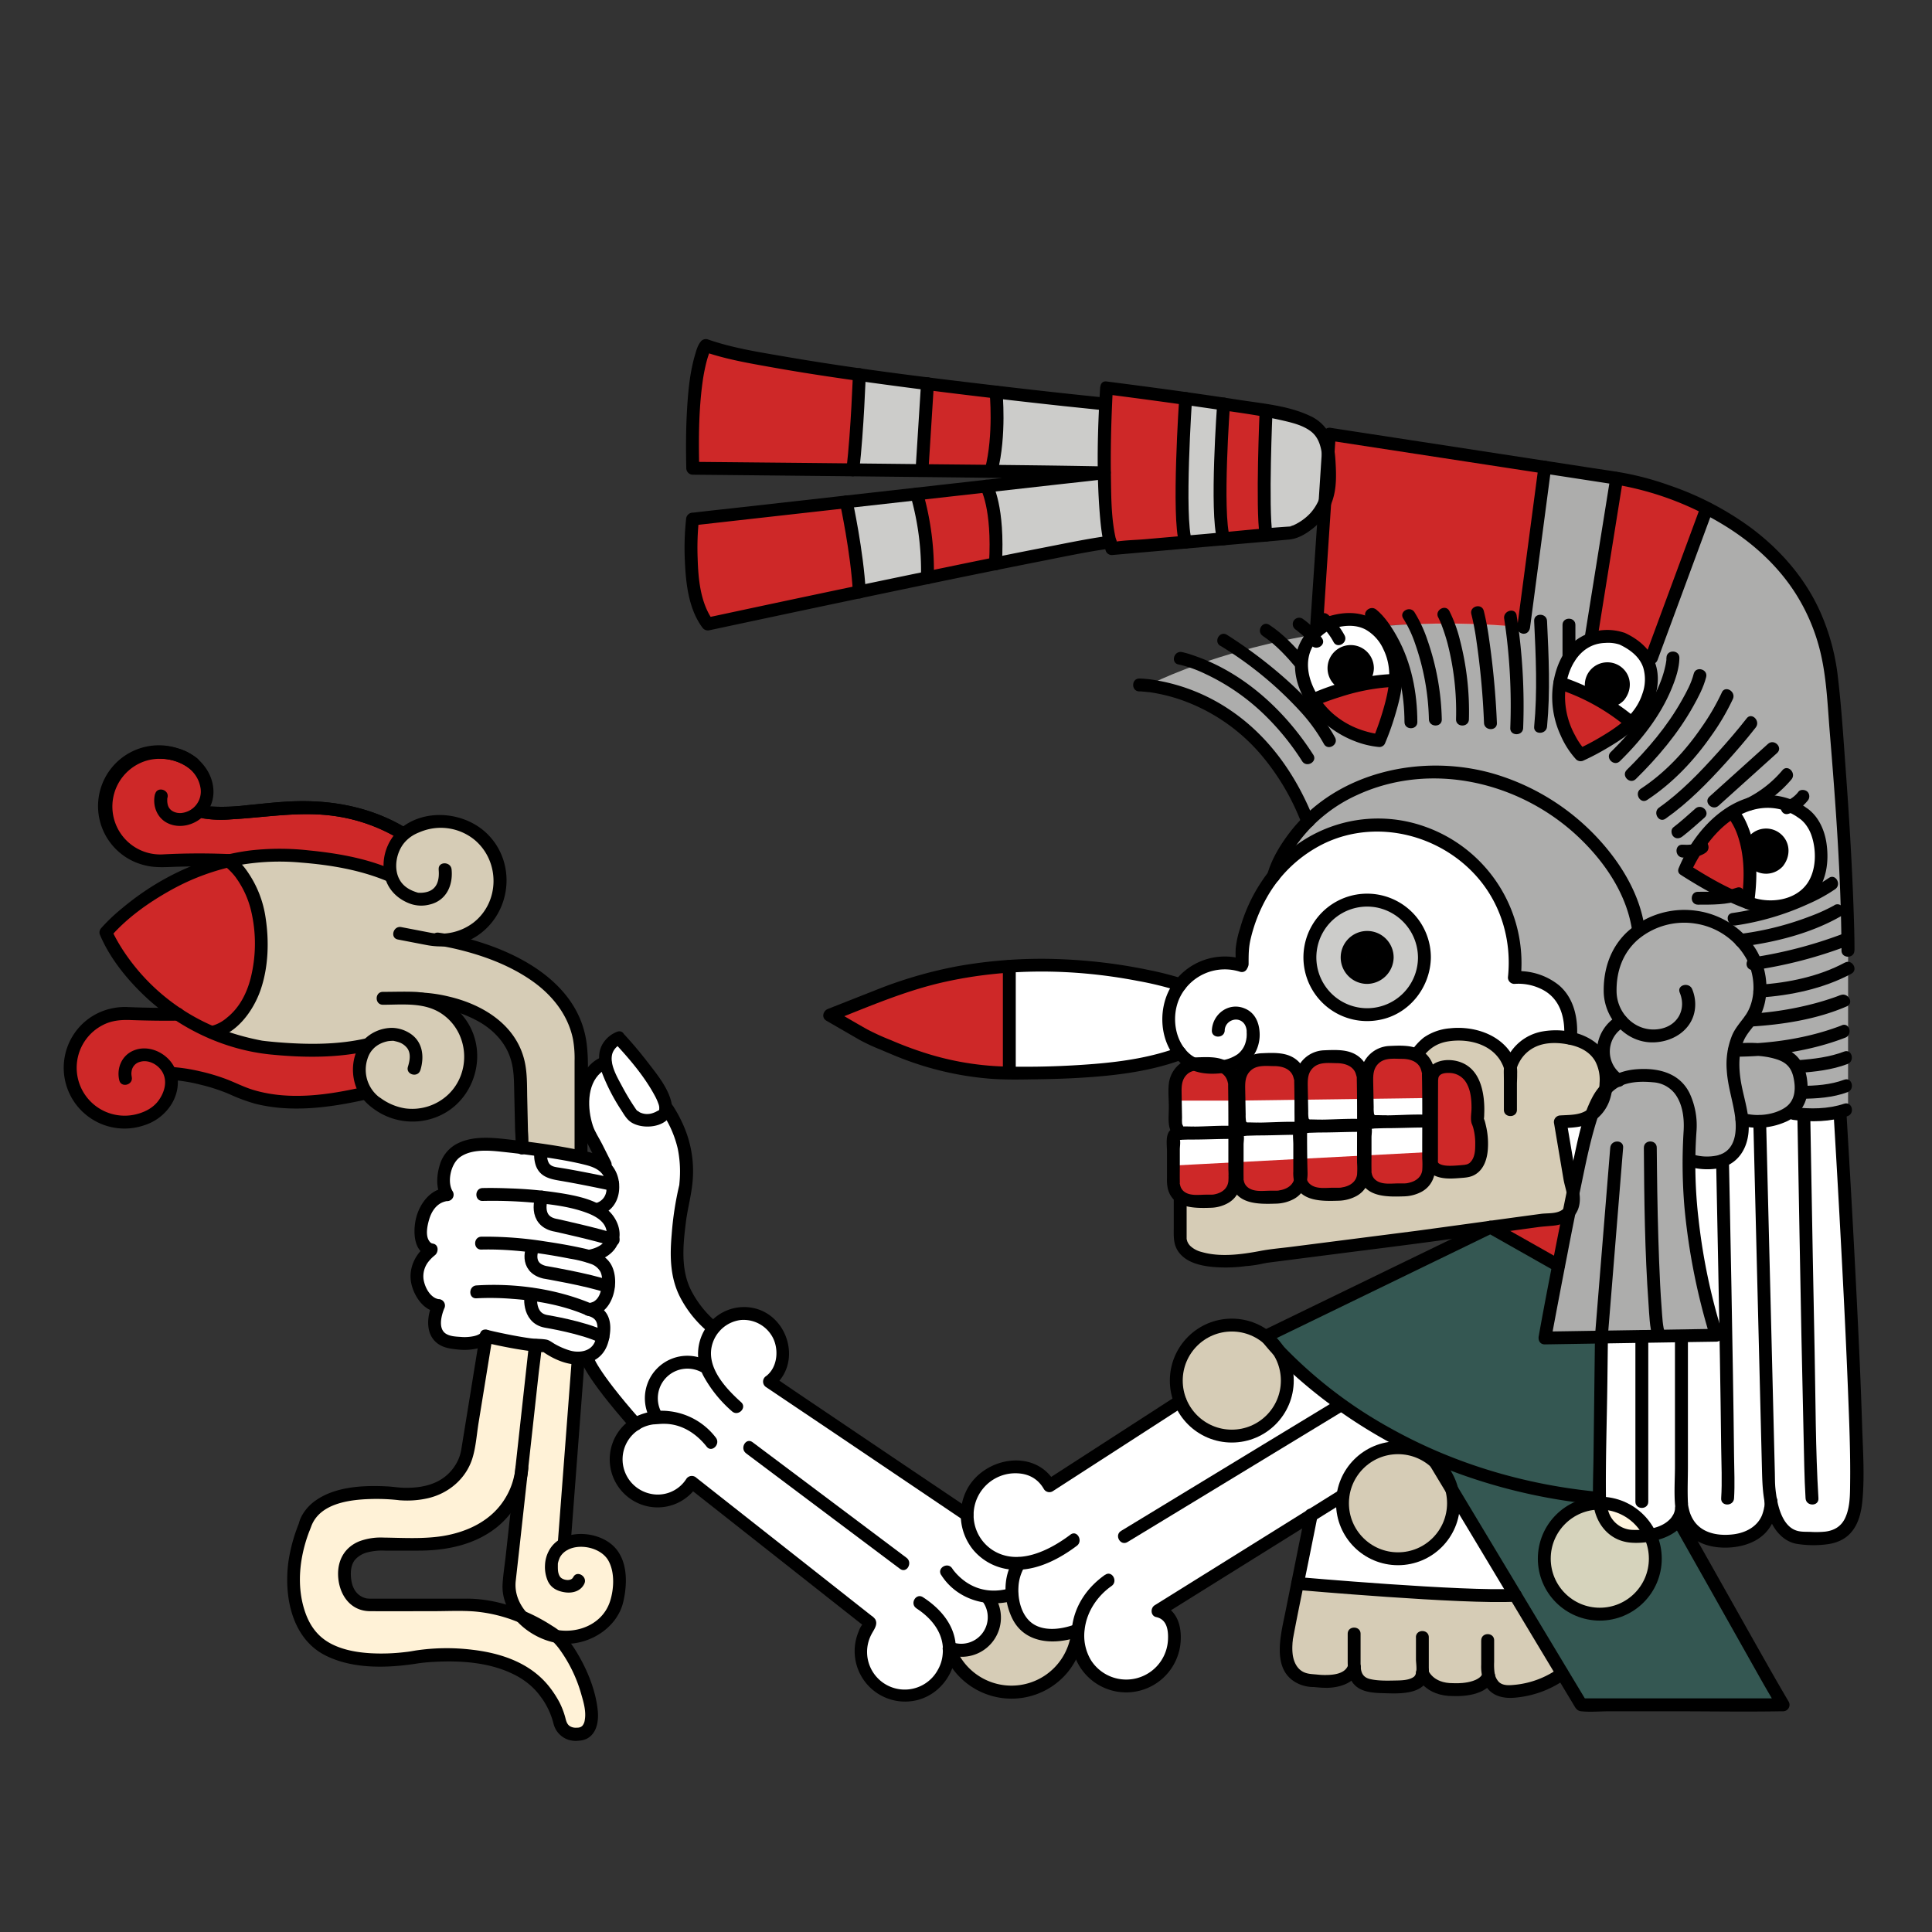<svg xmlns="http://www.w3.org/2000/svg" width="900" height="900" viewBox="0 0 900 900">
  <rect x="0" y="0" width="900" height="900" fill="#333333" stroke="none"/>
  <defs>
    <style>
      .cls-1, .cls-6 {
        fill: #fff;
      }

      .cls-1 {
        stroke: #fbfff2;
        stroke-miterlimit: 10;
      }

      .cls-2 {
        fill: #ce2828;
      }

      .cls-3, .cls-5 {
        opacity: 0.8;
      }

      .cls-4 {
        fill: #ccccca;
      }

      .cls-5, .cls-8 {
        fill: #fff2d7;
      }

      .cls-7 {
        fill: #366962;
        opacity: 0.68;
      }

      .cls-9 {
        fill: #fbfff2;
      }

      .cls-10 {
        fill: none;
        stroke: #000;
        stroke-linecap: round;
        stroke-linejoin: round;
        stroke-width: 6px;
      }
    </style>
  </defs>
  <title>mictlantecihuatl</title>
  <g id="Capa_4" data-name="Capa 4">
    <polygon class="cls-1" points="563.33 495.5 554.82 495.04 549.81 490.73 538.04 494.32 503.97 499.59 486.5 499.84 470.18 499.84 470.18 450.13 489.26 449.65 510.48 451.02 527.26 453.39 549.81 458.69 558.21 451.58 568.33 448.63 578.4 449.81 578.67 441.6 582.68 426.88 589.79 412.94 596.79 404.01 609.19 393.71 623.77 387.06 637.03 384.37 652.28 385.23 667.43 389.72 678.61 395.57 688 404.01 695.88 413.97 701.26 424.34 705.06 438.08 705.84 448.55 705.44 455.34 713.16 456.01 722.6 459.96 730 469.57 731.74 477.54 731.59 483.7 722.81 482.03 712.94 485.51 707.2 490.28 703.6 497.22 699.87 490.28 691.31 484.29 680.51 481.86 672.59 482.48 665.3 485.51 660.47 491.23 665.42 500.09 672.59 496.82 681.64 498.71 686.99 505.87 688.37 512.71 688.27 522.04 689.65 526.25 688.51 541.7 683.93 545.33 678.27 545.96 672.54 545.96 667.43 544.08 664.75 545.96 663.55 551.13 657.42 554.35 648.49 554.29 641.45 553.47 636.88 547.7 632.39 553.07 625.75 556.35 618 556.28 606.8 552.23 601.35 555.83 594.4 557.72 588.86 557.66 579.5 555.59 576.46 550.73 566.61 559.26 558.78 559.5 551.78 558.48 547.83 555.14 546.66 534.51 547.39 525.68 546.66 517.05 547.39 506.53 548.56 501.49 551.75 497.58 563.33 495.5"/>
    <polygon class="cls-1" points="726.71 523.08 733.96 522 741.03 520.55 732.51 552.26 726.71 523.08"/>
    <path class="cls-2" d="M613.24,296.54l6.07-94.31,100.32,15.41-9.88,74.68S645.39,286.68,613.24,296.54Z"/>
    <polygon class="cls-2" points="753.11 222.79 741.11 298.34 747.64 296.54 755.5 297.53 762.08 301.51 765.27 304.69 768 309.35 772.14 298.85 795.09 236.73 782.18 230.97 772.64 227.59 753.11 222.79"/>
    <polygon class="cls-2" points="589.79 191.34 588.88 214.94 588.89 230.12 590.4 249.39 574.13 251.01 569.98 251.01 568.49 238.32 568.33 218.14 569.98 188.19 589.79 191.34"/>
    <polygon class="cls-2" points="515.48 180.7 552.31 185.64 551.38 202.24 550.63 231.51 552.31 252.56 539.98 253.64 519.09 255.47 515.96 245.57 514.49 205.32 515.48 180.7"/>
    <polygon class="cls-2" points="432.05 178.74 464.46 182.68 464.45 192.44 464.22 202.24 463.33 211.1 461.76 220.3 436.21 219.29 429.56 219.22 430.44 208.28 432.05 190.67 432.05 178.74"/>
    <polygon class="cls-2" points="328.79 160.95 364.85 169 400.3 174.49 400.3 185.64 399.06 198.44 397.26 219.1 348.76 217.64 322.7 218.14 322.62 202.81 323.92 180.7 328.79 160.95"/>
    <polygon class="cls-2" points="322.57 241.85 350.65 238.7 368.8 236.66 394.23 233.81 395.83 241.85 398.74 259.85 400.3 276.35 380.41 279.95 357.6 284.78 329.66 290.74 325.47 282.53 322.57 272.06 321.89 257.26 322.57 241.85"/>
    <polygon class="cls-2" points="426.45 230.19 459.53 226.47 461.76 233.81 463.11 240.54 463.86 248.23 463.86 254.79 463.72 262.66 431.23 269.32 431.6 255.47 430.8 244.57 426.45 230.19"/>
    <polygon class="cls-2" points="387.02 472.67 401.9 466.81 423.55 458.73 447.2 452.92 463.99 450.13 470.18 450.13 470.18 466.78 470.18 499.84 459.53 499.35 447.69 497.73 433.75 495.49 419.52 489.63 407.09 484.02 387.02 472.67"/>
    <polyline class="cls-2" points="547.5 512.71 575.33 512.71 575.33 512.71 665.69 511.49 665.42 500.09 661.51 493.1 655.2 490.34 650.79 490.28 643.47 491.09 638.35 495.49 636.69 501.32 636.76 505.15 633.89 498.01 628.33 493.08 622.74 492.28 614.92 492.5 610.7 494.36 606.72 499.84 604.02 498.17 601.29 495.49 593.59 493.65 587.99 493.65 581.55 495.73 578.67 499.59 577.01 504.69 574.16 501.49 568.94 496.39 563.33 495.5 557.94 495.49 551.75 497.58 548.56 501.49 547.39 506.53 547.5 512.71"/>
    <polyline class="cls-2" points="546.66 542.95 666.95 536.62 665.56 542.49 663.55 551.13 657.42 554.35 648.49 554.29 641.45 553.47 636.88 547.7 633.89 549.29 632.39 553.07 625.75 556.35 618 556.28 612.25 555.88 606.8 552.23 604.5 552.35 601.35 555.83 594.4 557.72 588.86 557.66 583.77 557.72 579.5 555.59 576.46 550.73 574.09 554.35 572.01 557.72 566.61 559.26 558.78 559.5 551.78 558.48 547.83 555.14 546.66 550.5 546.66 542.95"/>
    <polyline class="cls-2" points="667.02 502.59 669.33 497.22 677.29 496.82 681.64 498.71 686.99 505.87 688.37 512.71 688.37 519.86 688.27 522.04 689.65 526.25 690.21 535.3 688.51 541.7 683.93 545.33 678.27 545.96 672.54 545.96 667.43 544.08 666.26 538.1 666.95 524.31 667.02 502.59"/>
    <polyline class="cls-2" points="726.43 587.45 730.45 567.04 695.88 571.68"/>
    <g class="cls-3">
      <path class="cls-4" d="M860.9,516.36l-4.34,1.77-16.68,1.08L835,517.05l-4.37,4.34-11,.55-8.29-.55-.09,7.67-2.43,6.69-8.48,4.9-8.49,1.05-5.28-1.05,1,21.49,2.33,18.22,1.95,15.93,5,16.6,1.56,9.53H719.63l2.76-13.83,9.35-46.45,1.22-5.79,5.17-25.24,5.71-14.06,3.08-7,2.63-4.27-2.63-10.41-5.75-7.73-9.43-3.39v-3.76l-2.38-11.36-5.43-7.48c-4.19-7.89-18.77-6.35-18.77-6.35s.46-11.95-1.07-20.78-8.7-31.69-27.54-39.95-25.36-12.61-47.31-8.94-34.59,20.76-34.59,20.76L601,392.69l9.26-11L601,363.6l-17.19-22.13L564.1,328.88l-12.63-6.39-16.91-3.1s63.49-34,161.32-28.28q7.14.42,13.87,1.21l9.88-74.68,33.48,5.15-12,75.55c12.1,3.32,18.47,5.41,28.15,10.22l25.83-71.83,12.74,7.32,13,9.81,12.48,13,10.77,15.51,4.11,11.29,5.24,19.57L856,336.76l4.92,106Z"/>
    </g>
    <polygon class="cls-5" points="661.22 489.45 666.95 484.83 672.59 482.48 680.71 481.86 691.35 483.25 697.9 488.2 702.72 494.79 703.6 501 705 493.65 709.06 488.74 715.68 484.29 719.63 483.15 726.71 481.86 735.03 484.29 743.1 490.28 746.92 495.41 748.33 501 746.92 510.09 743.84 517.05 737.07 522.32 730.45 522.52 726.89 522.63 731.74 551.33 733.02 559.57 731.74 562.14 728.76 566.49 721.87 568.19 573.82 587.45 563.35 587.45 556.92 585.4 551.24 581.11 549.81 574.58 549.81 556.81 555.66 559.5 561 559.57 568.41 558.81 574.09 554.35 575.33 548.06 579.5 555.59 583.77 557.72 594.4 557.72 601.35 555.83 605.39 550.32 609.19 554.35 616.33 556.35 622.8 556.35 628.66 555.37 633.89 551.22 635.23 545.96 637.56 550.52 641.45 553.47 648.49 554.29 655.2 554.27 663.55 551.13 665.56 542.49 670.12 545.26 678.27 545.96 683.93 545.33 688.51 541.7 690.21 535.3 689.65 526.25 688.37 519.86 687.96 510.67 685.69 502.59 679.83 496.82 674.37 496.82 669.33 497.22 665.42 500.09 663.55 494.74 661.22 489.45"/>
    <polygon class="cls-6" points="745.99 623.27 745.07 690.49 746.63 705.77 752.44 713.29 761.5 715.73 774.39 715.16 781.63 707.78 786.76 710.29 791.89 716.68 802.43 719.34 809.77 717.95 816.6 714.95 826.34 704.13 830.24 711.68 836.15 716.68 844.09 717.95 855.33 715.16 862.35 708.28 864.67 697.97 863.79 677.7 860.9 590.28 857.77 529.06 856.57 518.13 835 518.89 826.12 521.39 819.67 521.94 811.38 521.39 811.29 529.06 808.86 535.75 800.38 540.65 791.89 541.7 786.62 540.65 786.76 554.35 788.46 568.75 791.89 596.29 798.44 622.42 745.99 623.27"/>
    <polygon class="cls-4" points="589.79 191.34 600.96 193.63 606.8 195.5 614.89 200.86 618.75 210.92 619.31 222.79 617.22 233.6 611.58 242.76 601.6 248.23 590.4 249.39 588.88 236.73 588.88 209.38 589.79 191.34"/>
    <polygon class="cls-4" points="552.31 185.64 569.98 188.19 569.98 199.52 568.33 218.14 568.42 230.12 569.98 251.01 552.31 252.56 550.63 239.03 550.63 212.78 552.31 185.64"/>
    <path class="cls-4" d="M464,182.63l50.5,5.56V220.3s-.51,29.45,2.65,32.26-53.42,10.1-53.42,10.1,3.31-22.35-4.19-36.19l47.21-6.11-45-1.26S466.55,207.76,464,182.63Z"/>
    <polygon class="cls-4" points="400.3 174.49 432.05 178.74 429.56 219.22 397.26 218.88 400.3 174.49"/>
    <path class="cls-4" d="M394.23,233.8l32.84-3.68s7.19,21.16,4.95,39l-31.72,6.62S398.43,252,394.23,233.8Z"/>
    <path class="cls-7" d="M589.79,622.42l106.09-50.74,30.55,15.77-6.8,35,26.36.85-.74,73.3S653.6,694.52,589.79,622.42Z"/>
    <circle class="cls-5" cx="573.82" cy="643.13" r="25.86"/>
    <circle class="cls-5" cx="651.24" cy="699.53" r="25.86"/>
    <path class="cls-5" d="M705.9,743.13s-85.19-1.79-101.39-5.48L601,756.9l-1.88,11.91,1.88,10.5,10.34,3.57,9,.37,8.94-3.94,4.39,3.94,8.91,2.59h9.94l8.27-2.59,2.63-5.15,2.24,5.29,9.7,3.66,11.86-1.21,6.27-2.59v-3.94l4.27,6.07,10.41,1.67,12-3,6.57-4.71Z"/>
    <polygon class="cls-1" points="610.9 705.77 604.51 737.65 657.86 741.64 705.9 743.13 677.1 695.22 677.1 705.77 675.04 711.9 671.23 716.68 663.55 723.02 651.24 725.38 645.08 725.38 639.18 723.24 630.81 717.95 627.83 710.49 625.39 699.53 625.65 695.83 610.9 705.77"/>
    <polygon class="cls-7" points="665.64 677.57 736.58 794.16 830.64 794.16 781.63 707.78 777.62 711.9 771.85 714.45 764.17 715.61 755.14 714.56 748.33 709.11 745.25 696.57 727.82 695.83 718.36 693.92 694.66 688.4 665.64 677.57"/>
    <polygon class="cls-6" points="726.58 318.11 729.72 308.56 736.22 300.42 742.93 297.23 752.44 296.54 759.93 299.94 765.27 304.69 768.44 310.6 769.26 317.18 767.93 324.12 764.65 331.15 762.12 334.58 759.93 336.62 753.11 331.36 745.35 326.57 737.31 322.49 726.58 318.11"/>
    <polygon class="cls-6" points="806.8 378.33 812.08 375.6 820.84 373.58 829.54 374 840.28 378.33 844.93 384.37 848.29 391.59 848.29 399.38 847.71 405.05 845.34 411.62 842.44 416.44 837.71 420.43 832.43 422 826.62 422.36 819.76 422.36 814.19 420.43 815.2 409.37 815.2 399.38 812.55 388.97 806.8 378.33"/>
    <polygon class="cls-6" points="611.58 326.1 608.13 319.06 606.27 310.6 608.92 298.85 616.65 290.74 627.29 288.53 637.72 290.74 644.34 296.54 649.11 306.42 650.29 318.11 637.03 318.11 623.77 320.94 611.58 326.1"/>
    <path class="cls-2" d="M612.47,327.36s6.61,8.32,11.31,10.93S642,345,642,345l4.28-8.81,2.37-10.08,1.47-8.92-13.11.93-14.73,4-9.83,4Z"/>
    <polygon class="cls-2" points="726.58 318.11 726.01 326.57 727.93 336.76 731.74 345.28 736.31 351.69 742.38 348.66 750.67 343.79 759.93 336.62 748.8 327.36 726.58 318.11"/>
    <polygon class="cls-2" points="806.8 378.33 802.31 381.56 795.09 387.53 790.99 394.25 784.91 405.2 795.09 411.62 804.68 416.3 814.19 420.43 815.2 409.37 814.02 394.61 811 384.98 806.8 378.33"/>
    <circle class="cls-5" cx="745.99" cy="726.13" r="25.86"/>
    <polygon class="cls-1" points="549.81 652.72 488.85 692.11 483.56 686.19 473.78 683.27 465.86 684.48 458.63 688.5 453.88 694 451.23 700.23 450.54 705.77 428.6 690.49 359.02 643.13 363.09 637.6 364.68 630.99 363.16 622.85 357.78 615.84 350.77 611.86 343.62 611.86 339.41 613.34 332.44 618.71 326.49 612.89 320.02 603.84 315.76 594.21 314.4 581.2 317.03 565.54 319.57 550.93 319.24 537.89 316.31 526.84 311.74 516.2 306.4 506.71 300.41 497.98 288.28 483.52 284.05 486.75 280.84 493.06 282.01 495.92 279.24 496.42 274.3 500.05 271.59 509 272.46 521.19 275.06 528.77 282.01 543.92 275.12 540.09 266.1 537.89 249.62 535.73 229.8 533.07 218.33 534.01 210.94 537.89 207.39 544.79 206.85 551.75 208.3 556.44 204.13 557.63 200.02 561.09 197.61 565.43 196.2 570.83 196.05 575.54 196.61 579.7 200.94 582.18 198.06 584.87 195.32 589.12 194.19 594.65 195.16 599.35 199.24 605.82 204.28 608.13 202.79 612.89 202.67 618.71 204.93 622.85 210.55 625.3 217.75 625.67 224.85 625.26 227.15 622.61 235.53 624.41 248.15 626.51 253.51 626.65 260.45 630.42 268.19 632.65 273.48 632.01 275.56 636.99 283.29 647.09 295.38 662.64 291.41 667.61 288.09 673.67 287.09 682.78 290.31 690.49 296.78 696.57 303.42 698.94 310.16 698.83 318.81 694.72 322.26 690.49 333.78 699.53 405.12 755.76 403.07 760.53 401.35 766.46 401.62 773.47 404.47 780.33 409.13 785.38 416.67 789.68 424.33 789.68 431.71 787.05 436.6 783.22 441.05 775.88 442.27 768.46 448.02 768.81 456.22 766.41 460.48 762.35 462.91 756.9 462.95 749.29 460.66 744.99 465.7 743.13 471.39 742.71 473.67 751.41 477.11 756.9 486.81 761.54 493.6 761.72 500.17 761.1 502.24 764.87 503.75 771.23 508.21 778.22 516.87 783.98 524.61 785.38 534.14 783.25 542.33 776.71 545.87 770.19 546.66 762.79 546.66 758.08 544.44 753.28 538.65 750.21 561 737.65 584.91 721.98 625.65 695.83 628.11 687.98 635.23 679.98 640.54 675.99 646.71 674.08 658.78 674.42 646.71 668.16 625.65 654.92 610.22 643.13 596.27 629.15 598.85 636.6 599.68 647.09 597.83 652.72 592.46 661.04 585.54 665.93 578.67 668.52 573.82 668.98 564.1 667.09 555.18 661.04 549.81 652.72"/>
    <polygon class="cls-5" points="442.27 768.46 449.36 779.31 458.04 785.38 471.16 788.32 479.68 787.13 490.09 781.85 497.59 773.47 502.24 764.87 500.17 761.1 493.6 761.72 486.81 761.54 477.11 756.9 472.25 747.41 471.39 742.71 460.66 744.99 462.95 749.29 462.91 756.9 460.48 762.35 456.22 766.41 448.02 768.81 442.27 768.46"/>
    <polygon class="cls-2" points="50.99 366.71 53.47 361.86 59 355.84 68.28 351.22 79.37 350.41 88.65 354.63 93.79 360.09 96.35 366.71 95.16 374.61 93.79 377.69 100.39 378.81 109.41 378.81 119.01 377.69 134.08 376.2 144.5 375.73 153.12 376.79 161.37 378.05 169.89 380.22 178.4 383.45 188.1 388.58 184.58 392.73 182 399.6 182.33 408.31 173.31 404.18 162.89 402.34 150.93 399.27 140.25 398.83 129.17 398.36 115.32 399.34 89.03 400.66 77.39 400.94 69.2 400.46 63.27 398.35 57.82 395.9 53.46 389.58 50.28 382.6 49.33 376.2 50.99 366.71"/>
    <polygon class="cls-2" points="49.33 434.35 56.6 427.24 66.75 419.21 76.52 412.96 90.32 406.19 100.56 402.58 106.39 401.05 113.2 408.31 118.06 417.7 121.63 433.3 121.49 443.77 119.6 456.65 115.32 465.39 110.18 474.1 103.58 479.04 98.73 480.96 90.32 476.92 77.42 468.57 65 457.26 53.47 442.49 49.33 434.35"/>
    <polygon class="cls-2" points="80.75 472.07 63.27 472.07 51.44 472.95 42.8 477.19 35.75 485.42 32.85 495.04 33.64 504.07 37.74 512.5 44.54 518.8 49.33 521.94 58.06 522.72 67.57 521.94 72.71 518.04 77.81 512 79.37 506.71 79.37 502.73 82.49 500.32 102.37 504.79 118.72 511.01 128.57 512.86 140.25 513.34 149.1 512.77 159.55 511.33 169.89 509.24 168.31 504.33 167.43 497.39 169.7 489.18 171.36 486.59 161.66 487.68 150.32 489.18 140.25 489.11 130.7 488.46 121.36 487.68 110.18 485.05 98.73 480.96 80.75 472.07"/>
    <polygon class="cls-5" points="118.06 417.7 121.63 433.3 121.49 443.77 120.56 450.13 115.32 465.39 110.18 474.1 98.73 480.96 144.75 489.14 161.66 487.68 175.33 483.7 169.7 489.18 167.95 501.49 169.89 509.24 179.15 516.2 186.71 518.95 194.19 519.43 202.01 517.67 210.16 512.71 215.25 506.71 218.4 499.59 219.22 489.18 216.94 480.96 211.06 472.67 198.54 465.79 212.87 468.35 224.85 473.48 233.1 479.81 239.55 489.18 241.88 496.82 242.87 508.89 242.94 524.31 242.03 534.71 255.25 535.73 270.66 538.99 270.66 497.39 269.63 482.47 266.98 474.55 263.68 468.61 258.71 462.36 250.34 455.04 242.19 449.91 235.81 446.72 225.72 442.75 215.81 439.81 209.99 437.98 217.72 435.08 223.73 431.05 228.53 425.53 231.76 418.79 233.07 415.16 233.07 409.01 231.9 402.24 228.58 395.14 220.91 387.35 213.86 383.92 206.61 381.98 197.42 382.6 191.83 386.03 183.17 393.71 181.31 401.03 182.33 408.31 179.18 406.58 171.36 404.18 162.89 402.34 152.8 399.75 141.94 399.07 131.55 398.46 123.25 398.46 115.32 399.34 106.39 401.05 113.2 408.31 118.06 417.7"/>
    <polygon class="cls-8" points="227.15 622.61 248.15 626.51 253.51 626.65 260.45 630.42 270.66 633.37 268.64 642.62 267.24 661.04 262.81 719.34 268.62 717.77 274.3 718.11 283.29 722.04 287.28 728.26 288.51 735.87 287.55 744.99 285.49 750.27 282.01 754.97 276.8 760.53 269.4 762.2 260.83 762.59 251.59 759.75 245.51 755.62 237.47 746.69 237.11 737.65 239.2 719.17 243.16 685.15 239.84 699.53 233.1 705.77 224.85 712.28 216.43 715.73 204.28 718.79 194.19 719.17 181.31 718.07 172.56 719.34 164.55 723.13 161.12 728.26 161.12 735.87 164 744.06 169.89 747.39 178.44 747.6 191.82 747.6 204.28 747.6 215.36 747.6 227.19 748.53 235.1 750.38 250.74 756.9 264 767.96 269.4 777.34 272.82 785.84 275.56 797.53 275.56 804.75 271.59 807.87 266.1 807.87 261.66 804.37 258.28 795.06 254.07 788.32 245.55 780.08 237.11 775.64 226 772.46 216.91 771.23 210.01 770.89 198.51 771.31 184.69 773 176.29 773.27 165.65 772.38 155.43 768.81 146.7 764.14 141.89 757.91 138.05 747.63 136.72 734.65 138.46 721.43 141.89 710.91 147.14 701.34 155.76 697.97 167.43 694.72 173.89 695.33 189.41 695.22 198.13 695.22 206.14 692.21 212.61 686.86 217.5 678.74 220.58 658.81 227.15 622.61"/>
  </g>
  <g id="Capa_5" data-name="Capa 5">
    <g>
      <circle class="cls-4" cx="636.88" cy="446" r="26.67"/>
      <path d="M660.55,446a23.67,23.67,0,1,1-19-23.21,23.9,23.9,0,0,1,19,23.21c.05,3.86,6.05,3.87,6,0a29.68,29.68,0,1,0-24.08,29.13c13.94-2.53,23.9-15.17,24.08-29.13C666.6,442.14,660.6,442.14,660.55,446Z"/>
    </g>
    <g>
      <circle cx="636.88" cy="446" r="9.33"/>
      <path d="M643.21,446c-.3,8.15-12.66,8.2-12.66,0s12.36-8.14,12.66,0c.14,3.85,6.15,3.87,6,0a12.33,12.33,0,1,0-12.33,12.34A12.51,12.51,0,0,0,649.21,446C649.36,442.14,643.35,442.15,643.21,446Z"/>
    </g>
    <g>
      <circle class="cls-9" cx="636.88" cy="446" r="2.99"/>
      <path d="M636.87,446c0-.34,0,.06,0,.15.23-.19.12-.18,0-.16-.25.06,0,.09.08,0s-.43,0-.07,0-.15.05-.15-.05.51.39.16.05,0,.06,0,.08,0-.41,0-.07,0-.17.05-.14-.14.28-.16.26.32-.41,0-.08c-.08.08.26,0,.15,0-.5-.17.06.11.07.06s-.3-.13-.27-.15.47.36.09,0c-.1-.08,0,.44,0,.07a3,3,0,0,0,6,0,6,6,0,1,0-6.15,6,6.1,6.1,0,0,0,6.15-6,3,3,0,1,0-6,0Z"/>
    </g>
    <path d="M734.59,483.7c.66-9-1.22-18.72-8.45-24.8a29.94,29.94,0,0,0-16.76-6.46,23.58,23.58,0,0,0-3.94-.1l3,3a67.42,67.42,0,0,0-45.09-70.42,64.86,64.86,0,0,0-75.44,25.42,76.3,76.3,0,0,0-10.26,22.18,45.59,45.59,0,0,0-2,9.14c-.16,2.42,0,4.91,0,7.33,0,3.86,6,3.87,6,0,0-4.48,0-7.69,1-11.81a72.43,72.43,0,0,1,7.29-18.73,61.67,61.67,0,0,1,27.43-25.78c24.68-11.51,54.71-3.52,71.84,17.16,10.52,12.71,15,29.2,13.24,45.51a3,3,0,0,0,3,3,24.34,24.34,0,0,1,12.15,2.2c9.27,4.23,11.69,13.65,11,23.16-.28,3.85,5.72,3.83,6,0Z"/>
    <path d="M596.15,408.91c.11-.39.24-.77.37-1.16s.28-.8.43-1.2.76-1.9.49-1.25a64.58,64.58,0,0,1,5.66-10.44,69.79,69.79,0,0,1,29-24.46c34.56-16,75.84-6.21,103,19.32,12.48,11.74,23,27.16,25.3,44.46.22,1.62,2.28,2.47,3.69,2.1,1.74-.46,2.31-2.1,2.1-3.69C764,416.52,754.9,401.79,744,390.14a107.64,107.64,0,0,0-48.09-29.68c-33.47-9.72-73.52-1-95.24,27.53-4.33,5.68-8.39,12.37-10.3,19.33-1,3.73,4.77,5.32,5.79,1.59Z"/>
    <path d="M570.51,480c.21-4.91,6.7-7.05,9.4-2.65a7.08,7.08,0,0,1,.86,3.44c0,.31-.11-1.08-.08-.58s.07.93.08,1.39a18.35,18.35,0,0,1-.11,2.1c.08-.75-.1.56-.14.73a16,16,0,0,1-.43,1.65,10.53,10.53,0,0,1-3.54,5,17.19,17.19,0,0,1-9.06,3c-4.84.38-9.72.06-13.5-3.32-7-6.23-8.32-17.71-4.45-25.94a23.28,23.28,0,0,1,28.07-12.15c3.7,1.13,5.28-4.66,1.59-5.79a29.31,29.31,0,0,0-33.75,12.88c-6.28,10.61-5.27,26,3.83,34.81,4.74,4.58,10.79,5.89,17.22,5.57,5-.25,10-1.42,14-4.59a17.61,17.61,0,0,0,6.26-14.82c-.31-4.58-2.2-9.08-7.06-11-7.36-3-14.84,2.66-15.17,10.27-.16,3.86,5.84,3.85,6,0Z"/>
    <path d="M550.61,455.8a147,147,0,0,0-15.36-3.91,246.41,246.41,0,0,0-39.87-5,221.63,221.63,0,0,0-49.87,3.31,203.35,203.35,0,0,0-37.89,11.15L385.68,470c-2.29.9-3.12,4.09-.72,5.48l15.32,8.86a88.52,88.52,0,0,0,9.72,4.54c4.32,1.84,8.63,3.7,13.05,5.29a145.47,145.47,0,0,0,38.75,8.38c7.3.52,14.66.32,22,.21s14.49-.34,21.73-.83c15.22-1,30.72-3,45.11-8.29,3.59-1.34,2-7.14-1.6-5.79-12.51,4.64-25.82,6.66-39.06,7.75a400.81,400.81,0,0,1-42.59,1.21,134.22,134.22,0,0,1-38.78-7.07c-4.62-1.53-9.15-3.29-13.61-5.21a112.64,112.64,0,0,1-11-5c-5.35-3-10.64-6.15-16-9.23l-.71,5.48c17.15-6.76,34.16-14.17,52.21-18.24,29.62-6.68,60.88-6.33,90.63-.57A154.88,154.88,0,0,1,549,461.59c3.68,1.21,5.26-4.59,1.6-5.79Z"/>
    <path d="M467.18,450.13v49.46c0,3.86,6,3.87,6,0V450.13c0-3.86-6-3.87-6,0Z"/>
    <path d="M575.26,550.7c3.86,0,3.87-6,0-6s-3.87,6,0,6Z"/>
    <path d="M575.2,524.53c-7.58-.42-15.19.5-22.78.23a5.28,5.28,0,0,1-1.54-.09c.65.24,0-.44-.19-1.16a18,18,0,0,1-.05-2.75l-.2-11.48c-.06-3.3,0-6.49,2.65-8.91s7.39-2,11-1.88,6.52,1.68,7.6,4.81c.18.52.29,1.05.42,1.58.21.91,0-.5,0,.3,0,.29,0,.57,0,.86.19,13,.08,25.92.12,38.88a47.07,47.07,0,0,1,0,5.31c-.36,3.28-2.71,5.16-5.64,5.94a14.24,14.24,0,0,1-1.7.35c.78-.11-.2,0-.4,0-.87,0-1.74,0-2.61,0-3.43,0-7.93.8-10.65-1.76a5.12,5.12,0,0,1-1.51-2.88c-.29-1-.1,0-.11-.85,0-.19,0-.37,0-.55-.06-2.91,0-5.83,0-8.74v-6.24c0-1.41.36-3.35,0-4.72,0-.11.07-.39,0-.48v-.18c0-.51-.33-.21-1,.89a12.07,12.07,0,0,0,2.14-.07l5.07-.17c3.85-.12,3.87-6.12,0-6-3.21.11-8.62-.73-10.94,2-2,2.35-1.25,6.79-1.25,9.64V548.8a19.6,19.6,0,0,0,.4,5c2.34,9.16,12.44,9.09,20.13,8.82a17.14,17.14,0,0,0,8.26-2.39c4.52-2.79,5.94-7.41,5.81-12.48-.36-13.54-.09-27.13-.13-40.68,0-5.56-2.33-10.91-7.75-13.25-3.8-1.64-8.35-1.4-12.44-1.28a13.87,13.87,0,0,0-13.43,12.43c-.39,3.39,0,6.94,0,10.35.05,3.23-.5,7.3.47,10.45,1.58,5.13,6.1,5.09,10.47,5.08,5,0,9.91-.2,14.87-.28,1.61,0,3.23-.08,4.84,0,3.85.21,3.84-5.79,0-6Z"/>
    <path d="M670,502.59c.16-2.64,3.32-2.84,5.38-2.76a9.19,9.19,0,0,1,7.11,3.71c2.49,3.44,3,8.19,3,12.3.05,2.51-.68,5.35.14,7.72.06.18.18.35.26.53-.28-.67.33,1,.41,1.32a27.76,27.76,0,0,1,.91,8.07c0,2.35-.17,4.93-1.51,7a7.84,7.84,0,0,1-1.07,1.25c-.53.41-1.38.7-1.06.61a9,9,0,0,1-.9.2,3,3,0,0,1-.87.12c-.87.1-1.73.18-2.6.24-2.56.17-7,.55-9-1-.5-.4-.35-.79-.35-2v-5.69q0-15.81.07-31.63c0-3.86-6-3.87-6,0q0,16.81-.07,33.65c0,3.9-.62,8.21,3.12,10.67s8.67,2.23,12.8,1.9c2.26-.17,4.68-.26,6.74-1.29,4.91-2.45,6.46-8.07,6.64-13.15a36,36,0,0,0-.93-9.92c-.2-.79-.7-3.48-1.45-3.91.69.39.2,2.26.49.72a17.65,17.65,0,0,0,.15-2.3,46.64,46.64,0,0,0-.22-7.09c-.75-6.58-3.07-13.4-9.45-16.48-6.71-3.24-17.26-1.71-17.82,7.2C663.77,506.44,669.77,506.43,670,502.59Z"/>
    <path d="M606,522.69c-7.75-.42-15.54.43-23.29.24a12.4,12.4,0,0,1-1.83-.08c-.6-.1.29.3,0,0s-.34-.13-.43-.58a15.7,15.7,0,0,1-.17-3l-.21-11.47c-.07-3.46-.12-6.79,2.78-9.29s7.15-1.89,10.74-1.88c3.75,0,7.4,1.22,8.73,4.61a14.63,14.63,0,0,1,.46,1.6c.06.2.08.42.12.62-.15-.91,0-.44,0-.23s0,.54,0,.81c.27,13,.09,26,.13,39a38.24,38.24,0,0,1,0,5.56c-.5,3.27-3.09,5-6,5.71-.26.07-1.86.35-1.17.26a9.81,9.81,0,0,1-1.09.1c-1,0-1.9,0-2.85,0-3.48,0-7.91.76-10.77-1.66a5,5,0,0,1-1.74-3.06c-.29-1.05-.09,0-.1-.8,0-.17,0-.35,0-.53-.06-2.9,0-5.82,0-8.73v-6.69c0-1.26.39-3.25,0-4.46s-.11,1-.82.41c.28.25,2-.06,2.4-.08l5-.15c3.85-.12,3.87-6.12,0-6-3.23.1-8.6-.73-11.09,1.77-2.28,2.29-1.48,6.92-1.48,9.86v12.51a17.8,17.8,0,0,0,.46,5c2.62,9.16,13,8.89,20.73,8.64a18.48,18.48,0,0,0,8.23-2.17c4.66-2.58,6.52-7.23,6.37-12.36-.41-13.72-.12-27.49-.16-41.22,0-5.73-2.77-11-8.33-13.19-3.91-1.56-8.77-1.3-12.94-1.12a14.1,14.1,0,0,0-13.47,12.41c-.42,3.47,0,7.12,0,10.61.06,3.3-.55,7.71.76,10.85,2,4.81,6.61,4.44,10.93,4.42,5.09,0,10.17-.2,15.26-.28,1.6,0,3.21-.07,4.82,0,3.85.2,3.84-5.8,0-6Z"/>
    <path d="M635.09,521.31c-7.74-.42-15.54.43-23.29.24a12.46,12.46,0,0,1-1.83-.08c-.59-.1.29.3.06,0s-.34-.12-.44-.58a16.56,16.56,0,0,1-.16-3l-.22-11.46c-.06-3.47-.12-6.8,2.79-9.3s7.15-1.89,10.74-1.87,7.39,1.21,8.72,4.6a15.36,15.36,0,0,1,.47,1.6c.05.2.08.42.11.62-.15-.91,0-.44,0-.22s0,.53,0,.8c.27,13,.08,26,.13,39a39.69,39.69,0,0,1,0,5.56c-.49,3.28-3.08,5-6,5.72-.26.06-1.85.34-1.16.25a10,10,0,0,1-1.09.1c-1,0-1.9,0-2.85,0-3.48,0-7.92.76-10.78-1.66a5,5,0,0,1-1.73-3.06c-.29-1.05-.1.06-.11-.8v-.52c-.06-2.91,0-5.83,0-8.74v-6.68c0-1.26.39-3.26,0-4.47s-.11,1-.83.41c.29.25,2-.06,2.41-.07l5-.16c3.85-.12,3.87-6.12,0-6-3.23.1-8.6-.73-11.08,1.77-2.29,2.29-1.48,6.92-1.48,9.86v12.52a17.76,17.76,0,0,0,.45,5c2.63,9.16,13,8.89,20.73,8.65a18.5,18.5,0,0,0,8.24-2.18c4.65-2.57,6.51-7.23,6.36-12.36-.4-13.72-.11-27.49-.16-41.22,0-5.73-2.76-11-8.32-13.18-3.91-1.57-8.78-1.3-13-1.13a14.1,14.1,0,0,0-13.47,12.42c-.41,3.47,0,7.11,0,10.6.06,3.31-.54,7.71.76,10.85,2,4.81,6.61,4.44,10.94,4.42,5.09,0,10.17-.2,15.26-.28,1.6,0,3.21-.07,4.81,0,3.86.2,3.85-5.8,0-6Z"/>
    <path d="M665.49,519.32c-7.7-.42-15.46.43-23.18.24a12.13,12.13,0,0,1-1.81-.08c-.6-.1.28.3,0,0s-.33-.15-.42-.58a15.7,15.7,0,0,1-.16-3l-.22-11.47c-.06-3.46-.12-6.79,2.77-9.29s7.11-1.89,10.68-1.88c3.74,0,7.35,1.23,8.67,4.61a14.63,14.63,0,0,1,.46,1.6c.06.2.08.42.12.62-.15-.92-.05-.44,0-.23s0,.54,0,.81c.27,13,.09,26,.13,39a39.71,39.71,0,0,1,0,5.56c-.49,3.27-3.06,5-6,5.71a14.52,14.52,0,0,1-1.72.34c.8-.11-.32,0-.53,0-.94,0-1.89,0-2.83,0-3.46,0-7.88.75-10.72-1.66a5,5,0,0,1-1.72-3.06c-.29-1.05-.1,0-.11-.8,0-.17,0-.35,0-.53-.06-2.9,0-5.82,0-8.73v-6.69c0-1.26.39-3.26,0-4.46s-.1,1-.83.41c.28.24,2-.06,2.39-.08l5-.15c3.85-.12,3.87-6.12,0-6-3.22.1-8.57-.73-11,1.77-2.28,2.29-1.48,6.92-1.48,9.86v12.51a17.8,17.8,0,0,0,.46,5c2.6,9.14,12.89,8.89,20.64,8.64a18.4,18.4,0,0,0,8.21-2.17c4.64-2.58,6.49-7.24,6.33-12.36-.4-13.72-.11-27.49-.15-41.22,0-5.72-2.75-11-8.3-13.19-3.89-1.56-8.74-1.3-12.89-1.12a14.07,14.07,0,0,0-13.42,12.41c-.41,3.48,0,7.12,0,10.61.06,3.31-.54,7.71.76,10.85,2,4.8,6.58,4.44,10.9,4.42,5.06,0,10.12-.2,15.18-.28,1.6,0,3.2-.07,4.79,0,3.86.2,3.85-5.8,0-6Z"/>
    <path d="M662.35,493c3.24-4.46,6.95-7.11,12.58-7.93,6.67-1,14.5.16,19.91,4.43A17.62,17.62,0,0,1,698.9,494,23.19,23.19,0,0,1,700,496.1c.24.49.16.36.12.26.11.26.2.52.3.78s.13.55.24.81c-.16-.39-.05-1-.09-.08-.09,1.94,0,3.9,0,5.84V517c0,3.86,6,3.87,6,0v-9.4c0-3.35.4-7,0-10.32.13,1.09-.09.55.21-.33.14-.42.48-1.2.27-.73.27-.58.55-1.15.86-1.71a16.34,16.34,0,0,1,7-6.67c5-2.51,11.19-2.28,16.53-1.11,4.82,1.06,9.33,3.36,11.77,7.81a18.51,18.51,0,0,1,1.93,10,18.77,18.77,0,0,1-.74,4.88c-.05.19-.09.38-.15.57-.11.38-.51,1.5-.41,1.28a14.17,14.17,0,0,1-3.3,4.85c-3.73,3.51-8.93,3.18-13.69,3.49a3.06,3.06,0,0,0-2.89,3.8l4.37,25.9c.33,1.93.86,3.64,1.3,5.54.67,2.88,1,6.83-2,8.82-2.8,1.88-6.66,1.36-9.91,1.8L706.4,567,673,571.58l-11.31,1.54-1.81.24-.46.06-24.7,3.16-33.23,4.25c-4.82.61-9.72,1-14.51,1.93-8.63,1.61-18.57,3-27.28.44a11.74,11.74,0,0,1-5.31-2.88,6.33,6.33,0,0,1-1.33-2.11c-.11-.27-.37-1.63-.28-.74a5,5,0,0,1,0-.55c0-5,0-9.93,0-14.9v-4.15c0-3.86-6-3.87-6,0v13.47c0,4.51-.39,8.64,2.65,12.39,3.44,4.23,9.1,5.69,14.27,6.33a69,69,0,0,0,16.62-.25,53.75,53.75,0,0,0,9.2-1.46c-1.63.49.14,0,.68-.08l4-.52,31.19-4c14.32-1.83,28.64-3.6,42.94-5.55l33.33-4.53,14.61-2c2.69-.37,5.3-.48,7.69-.75,5.8-.64,10.79-3.9,11.8-9.94.6-3.62-.24-6.88-1.16-10.33-.79-3-1.07-6.18-1.58-9.22l-2.79-16.51-.52-3.11-2.9,3.8c5.23-.34,10.64-.2,15.22-3.14A19.32,19.32,0,0,0,750,512a28.46,28.46,0,0,0,.08-16.65c-4.15-12.74-19.12-16.95-31.25-14.91A22.64,22.64,0,0,0,701,495.56c-.8,2.55-.36,5.53-.36,8.15V517c0,3.86,6,3.87,6,0V503.71c0-2.7.47-5.8-.45-8.4-4.44-12.54-18.48-17.67-30.89-16.27a24.81,24.81,0,0,0-12.06,4.3,28.09,28.09,0,0,0-6,6.65c-2.27,3.13,2.93,6.12,5.18,3Z"/>
    <path d="M782.49,462.41c3.24,7.84-1,15.51-9.43,16.93-10.7,1.81-19.85-6.9-20-17.49-.13-9.23,2.77-17.74,9.78-24a33.45,33.45,0,0,1,27.46-7.52A32.8,32.8,0,0,1,813.73,447c4.11,7.87,4.48,18.94-.87,26.34-2.16,3-4.56,5.58-6,9a35.7,35.7,0,0,0-2.45,16.46c.44,6.87,2.57,13.26,3.66,20,1.24,7.7.8,17.41-8.25,19.48a22.66,22.66,0,0,1-12.08-.78c-3.68-1.18-5.26,4.61-1.59,5.78a30.74,30.74,0,0,0,13.77,1.07c8.84-1.38,13.84-8.27,14.61-16.89.75-8.38-2.42-16.25-3.67-24.38-.91-6-1-12.6,1.41-18.25,1.59-3.71,4.59-6.4,6.68-9.79,5.92-9.56,4.74-23.1-.81-32.51a38.84,38.84,0,0,0-28-18.27,39.58,39.58,0,0,0-32,9.76c-7.86,7.3-11.23,17.39-11.07,27.93.18,12.22,10,23.56,22.53,23.63,10.4.05,20.21-6.77,20.1-17.89a18.43,18.43,0,0,0-1.41-6.88c-1.46-3.52-7.27-2-5.79,1.59Z"/>
    <path d="M530.77,322.08c.47,0,.94,0,1.41.07s1.13.08,1.69.14l.87.1.57.06.23,0a81.26,81.26,0,0,1,13.86,3.3A86.62,86.62,0,0,1,587,351.06,110.07,110.07,0,0,1,606.3,383.5c1.4,3.55,7.2,2,5.79-1.6-7.93-20.13-20.4-38.33-38.41-50.69a87.59,87.59,0,0,0-35.19-14.31,51.32,51.32,0,0,0-7.72-.82c-3.86,0-3.86,6,0,6Z"/>
    <path d="M549,309.52a56.75,56.75,0,0,1,12.27,4.31,101,101,0,0,1,28.18,19.55,119,119,0,0,1,17.14,21.21c2.08,3.24,7.28.24,5.18-3-13.28-20.74-32.77-38.67-56.49-46.5a38.29,38.29,0,0,0-4.68-1.32c-3.77-.75-5.39,5-1.6,5.78Z"/>
    <path d="M568.47,300.81A171,171,0,0,1,605.35,331a80.53,80.53,0,0,1,11.37,15.54c1.86,3.39,7,.37,5.18-3-5.72-10.44-14.11-19.32-22.94-27.2a212.42,212.42,0,0,0-22.67-17.53c-1.58-1.06-3.17-2.12-4.79-3.11-3.31-2-6.32,3.17-3,5.18Z"/>
    <path d="M613.09,328.69a3.76,3.76,0,0,1,.36-.15c.86-.36,1.72-.7,2.58-1,2.8-1.08,5.64-2.06,8.5-2.94A95.62,95.62,0,0,1,650,319.94c3.86-.11,3.87-6.11,0-6-13.62.38-27.53,4-40,9.57-3.52,1.57-.48,6.74,3,5.18Z"/>
    <g>
      <circle cx="629.24" cy="311.29" r="7.79"/>
      <path d="M634,311.29c-.26,6.16-9.58,6.21-9.58,0s9.32-6.15,9.58,0c.17,3.85,6.17,3.87,6,0a10.79,10.79,0,1,0-10.79,10.79A11,11,0,0,0,640,311.29C640.2,307.43,634.2,307.44,634,311.29Z"/>
    </g>
    <path d="M588.27,296.26c6,3.93,11.24,9.71,15.86,15.21,2.49,3,6.71-1.31,4.24-4.25-5-5.91-10.56-11.88-17.07-16.14-3.24-2.12-6.25,3.07-3,5.18Z"/>
    <path d="M603.63,293.33l.24.18c.63.46-.28-.24.26.2s1.32,1.07,2,1.64a25.57,25.57,0,0,1,4.57,5c2.11,3.22,7.31.22,5.18-3a36.21,36.21,0,0,0-9.17-9.18,3,3,0,0,0-4.1,1.08,3.06,3.06,0,0,0,1.07,4.1Z"/>
    <path d="M614.53,290.65a29.87,29.87,0,0,1,6.65,8.36c1.75,3.45,6.92.42,5.19-3a34.55,34.55,0,0,0-7.6-9.58c-2.84-2.61-7.1,1.63-4.24,4.24Z"/>
    <path d="M636.89,288.25c3.7,3.05,6.19,6.93,8.55,11.09,6.34,11.25,8.77,24.22,8.82,37,0,3.86,6,3.87,6,0-.06-13.7-2.72-27.56-9.42-39.64-2.5-4.52-5.66-9.37-9.7-12.72-3-2.44-7.22,1.78-4.25,4.25Z"/>
    <path d="M617.8,287.55c-8.4,3.75-14.47,12.68-14.56,21.85-.16,16.36,13.33,30.28,27.77,35.83a41.38,41.38,0,0,0,11.5,2.76,2.89,2.89,0,0,0,2.59-1.49,121.4,121.4,0,0,0,4.69-13c2-6.65,3.94-14,3.45-21-.66-9.24-5.22-19.32-13.49-24.09-6.53-3.76-14.25-3.38-21.23-1.17-3.67,1.16-2.11,6.95,1.59,5.78,5.18-1.64,11-2.4,16,.23a19.94,19.94,0,0,1,8.34,9.23c4.39,9,2.77,18.23,0,27.8q-1.38,4.81-3.14,9.52c-.37,1-.74,2-1.14,2.94a6.61,6.61,0,0,0-.4,1c-.07.31.3-.71.11-.27l2.59-1.48c-.11,0-.45,0-.52-.05-.38-.36.1,0,0,0l-1-.15a44.47,44.47,0,0,1-5.55-1.36,39.67,39.67,0,0,1-14.86-8.33c-9.15-8.29-16.33-23.87-6.55-34.34a20.25,20.25,0,0,1,6.81-5C624.35,291.16,621.3,286,617.8,287.55Z"/>
    <path d="M653.73,288.19a54.75,54.75,0,0,1,5.5,11.69,114.37,114.37,0,0,1,6.41,35.19c.13,3.85,6.13,3.87,6,0A119.66,119.66,0,0,0,665,298.29a61.47,61.47,0,0,0-6.1-13.13c-2.14-3.19-7.34-.19-5.18,3Z"/>
    <path d="M670,287.64c.13.25.25.5.37.76s.29.63.44.94c.39.87.06.12.36.85a87.88,87.88,0,0,1,3.11,9.37,127.21,127.21,0,0,1,4,35.51c-.07,3.87,5.93,3.87,6,0A133,133,0,0,0,680.06,298a64.13,64.13,0,0,0-4.88-13.35c-1.82-3.41-7-.38-5.18,3Z"/>
    <path d="M685.42,286.13a115.9,115.9,0,0,1,2.34,12.27,365,365,0,0,1,3.55,38.36c.19,3.84,6.19,3.87,6,0a383.61,383.61,0,0,0-3.69-39.48,119.21,119.21,0,0,0-2.42-12.74c-1-3.73-6.78-2.15-5.78,1.59Z"/>
    <path d="M700.71,288.23a270.23,270.23,0,0,1,2.84,50.9c-.14,3.86,5.86,3.85,6,0a273.75,273.75,0,0,0-3.06-52.5c-.6-3.8-6.38-2.19-5.78,1.6Z"/>
    <path d="M725.78,321a96.27,96.27,0,0,1,32,17.74c2.91,2.51,7.17-1.71,4.24-4.24a103.69,103.69,0,0,0-34.68-19.29c-3.67-1.22-5.24,4.57-1.59,5.79Z"/>
    <g>
      <circle cx="748.8" cy="319.06" r="7.52"/>
      <path d="M752.22,322c-4.07,4.1-10.67-1.44-6.85-5.9s10.62,1.43,6.85,5.9c-2.47,2.93,1.75,7.2,4.25,4.24,3.68-4.37,3.85-10.79-.48-14.86a10.52,10.52,0,1,0,.48,14.86C759.19,323.51,755,319.26,752.22,322Z"/>
    </g>
    <g>
      <circle class="cls-6" cx="748.8" cy="319.06" r="1.88"/>
      <path d="M748.06,318.2c-.22.22-.13.16.26-.17-.26.16-.16.12.33-.1l-.21.06c-.24.06-.09,0,.44-.05-.32,0-.19,0,.37.07l-.28-.07.44.18c-.26-.16-.18-.09.24.2-.22-.22-.16-.13.17.27-.15-.27-.12-.16.1.32l0-.14c-.07-.31-.06-.18,0,.37,0-.53-.23.79,0,.16.07-.23,0-.1-.17.37.17-.25.1-.17-.2.24.37-.4-.58.32-.14.1-.49.18-.6.23-.31.13s.19-.06-.37,0c.55,0-.76-.18-.22,0,.29.09.19,0-.31-.14q.39.24-.24-.21c.39.38-.34-.6-.09-.13-.19-.5-.24-.61-.14-.32s.06.19,0-.37c0,.52.2-.75.05-.22-.1.29-.05.19.14-.31-.16.26-.1.18.2-.24a3.26,3.26,0,0,0-.88,2.13,3.08,3.08,0,0,0,.88,2.12,3,3,0,0,0,4.24,0,5.12,5.12,0,0,0,1.37-3.48,4.88,4.88,0,1,0-1.37,3.48,3,3,0,0,0-4.24-4.25Z"/>
    </g>
    <path d="M714.67,289.27c.78,16.3,1.57,33,0,49.23-.37,3.84,5.63,3.81,6,0,1.57-16.27.78-32.93,0-49.23-.18-3.84-6.18-3.86-6,0Z"/>
    <path d="M727.88,291.11v15.31c0,3.86,6,3.86,6,0V291.11c0-3.86-6-3.86-6,0Z"/>
    <path d="M756.29,294.64a24.64,24.64,0,0,0-22.68,4c-6.22,5.05-9.24,13.3-10.24,21a42.63,42.63,0,0,0,3.72,23.1,40.39,40.39,0,0,0,7.1,11,3.08,3.08,0,0,0,3.63.47,109.89,109.89,0,0,0,10.53-5.53c5.81-3.42,11.95-7.36,16.34-12.56,5.79-6.86,9.26-17.1,6.77-25.95-2-7.22-7.85-12.23-14.45-15.3-3.48-1.62-6.53,3.55-3,5.18,4.92,2.28,9.72,5.63,11.49,11a19.57,19.57,0,0,1-.46,12.26c-3.08,9.38-10.72,14.84-19.12,19.85a113,113,0,0,1-11.1,5.86l3.64.47a31.77,31.77,0,0,1-4.66-6.79,37.49,37.49,0,0,1-4.75-18.2c.08-11.46,5.93-24.62,18.72-25a17.13,17.13,0,0,1,7,.87C758.37,301.64,760,295.85,756.29,294.64Z"/>
    <path d="M776.27,306.42c0,.3,0,.59,0,.89s-.19,1.46-.05.48c-.07.51-.16,1-.25,1.54a49.52,49.52,0,0,1-2.83,9.31c-4.93,12.14-13.5,22.61-22.77,31.69-2.76,2.71,1.48,6.95,4.24,4.25,9.94-9.75,18.82-20.94,24.14-33.91,1.8-4.39,3.54-9.43,3.57-14.25,0-3.86-6-3.87-6,0Z"/>
    <path d="M789,313.87c-1.17,4.52-3.2,8.2-5.58,12.43-6.77,12.05-15.8,22.68-25.61,32.35-2.75,2.72,1.49,7,4.24,4.24,10.16-10,19.55-21.1,26.55-33.57,2.43-4.32,4.94-9,6.18-13.86,1-3.74-4.82-5.34-5.78-1.59Z"/>
    <path d="M802.09,322.6a106.49,106.49,0,0,1-9.41,16.17c-7.62,11.12-17,21.22-28.34,28.67-3.21,2.11-.21,7.31,3,5.18,11.87-7.83,21.72-18.24,29.83-29.86a108.16,108.16,0,0,0,10.07-17.13c1.57-3.49-3.6-6.55-5.18-3Z"/>
    <path d="M813.67,334.64c-4.26,5.45-8.79,10.7-13.42,15.84-8.33,9.26-17.15,18.52-27.37,25.71-3.14,2.2-.14,7.41,3,5.18,10.5-7.37,19.59-16.68,28.16-26.16,4.78-5.29,9.46-10.71,13.85-16.33,2.35-3-1.87-7.28-4.24-4.24Z"/>
    <path d="M823.59,346.54,796.32,371.1c-2.88,2.59,1.37,6.82,4.24,4.25l27.28-24.57c2.87-2.59-1.38-6.82-4.25-4.24Z"/>
    <path d="M789.77,376.66c-3.36,3-6.71,6-10.26,8.75-1.3,1-1,3.19,0,4.24,1.25,1.28,3,1,4.24,0,3.55-2.75,6.9-5.77,10.26-8.75,2.9-2.57-1.36-6.8-4.24-4.24Z"/>
    <path d="M787.8,406c-.46,1.11-.13.3.06-.1.33-.7.65-1.4,1-2.08a73.11,73.11,0,0,1,3.77-6.61c3.84-6,8.64-11.62,14.59-15.59,6.87-4.59,15.08-6.68,23.14-4.3a25.22,25.22,0,0,1,6.34,2.89c.27.18,1.62,1.12,1.16.79s.33.25.63.46c.13.1.28.18.41.28.32.24-.52-.46.1.1a17.56,17.56,0,0,1,1.73,1.72,18.11,18.11,0,0,1,3.2,5.83c2.28,6.83,2.21,15.85-1.94,22-5.47,8-16.93,9.57-25.48,6.72-10.6-3.53-20.69-9.47-30.09-15.46-3.26-2.08-6.28,3.11-3,5.18,9.44,6,19.49,11.71,30,15.55a30.38,30.38,0,0,0,15.67,1.7c6-.93,12.06-3.51,16.13-8.16,5.8-6.62,6.88-16,5.58-24.42-.86-5.51-3.27-11.17-7.58-14.87a12.19,12.19,0,0,0-1.62-1.24c-.66-.39,1.25.94-.41-.29a27.67,27.67,0,0,0-5-2.91,31.55,31.55,0,0,0-25.13-.37c-13.36,5.49-23.65,18.48-29.07,31.62C780.54,408,786.35,409.52,787.8,406Z"/>
    <path d="M804.68,380.45c.16.16.31.34.47.52s.73.95.17.19c.24.32.48.65.7,1a30,30,0,0,1,3.26,6.51c3.54,9.85,3.47,20.73,2,31a3.1,3.1,0,0,0,2.1,3.69c1.4.41,3.46-.49,3.69-2.09,1.59-11.29,1.89-23.28-2-34.16-1.35-3.77-3.2-8-6.14-10.86-2.77-2.69-7,1.54-4.24,4.24Z"/>
    <g>
      <circle cx="822.72" cy="396.49" r="7.52"/>
      <path d="M826.14,399.44c-4.07,4.11-10.67-1.44-6.85-5.9s10.62,1.44,6.85,5.9c-2.47,2.94,1.75,7.2,4.25,4.24,3.68-4.37,3.85-10.79-.48-14.86a10.52,10.52,0,1,0,.48,14.86C833.11,400.94,828.87,396.69,826.14,399.44Z"/>
    </g>
    <g>
      <circle class="cls-6" cx="822.72" cy="396.49" r="1.88"/>
      <path d="M822,395.64c-.22.21-.13.15.26-.18-.26.16-.16.12.33-.1l-.21.06c-.24.06-.09,0,.44-.05-.31,0-.19,0,.37.07a1.28,1.28,0,0,1-.28-.07l.44.18c-.25-.16-.18-.09.24.21-.21-.23-.16-.14.17.26-.15-.27-.12-.16.11.32l-.05-.14c-.07-.31-.06-.18,0,.37,0-.53-.23.79,0,.16.07-.22,0-.1-.16.38.16-.26.09-.18-.21.23.37-.4-.58.32-.13.1-.5.19-.61.23-.32.13s.19-.05-.37,0c.55,0-.76-.17-.22,0,.29.09.19.05-.31-.14q.39.24-.24-.21c.39.38-.34-.6-.09-.13-.19-.5-.23-.6-.14-.31s.06.18,0-.37c0,.51.2-.76,0-.23-.1.29,0,.19.14-.31-.16.26-.09.18.2-.23a3.22,3.22,0,0,0-.88,2.12,3,3,0,0,0,5.13,2.12,5.13,5.13,0,0,0,1.36-3.47,4.87,4.87,0,1,0-1.36,3.47,3,3,0,0,0-4.25-4.24Z"/>
    </g>
    <path d="M830.31,358.82a52.34,52.34,0,0,1-16.62,13.08c-3.45,1.75-.41,6.93,3,5.18a56.35,56.35,0,0,0,17.84-14c2.43-3-1.79-7.23-4.24-4.24Z"/>
    <path d="M783.83,399.49c3.54.23,7.82-.17,10.76-2.29,3.11-2.23.12-7.44-3-5.18-2.14,1.54-5.17,1.64-7.73,1.47-3.85-.25-3.83,5.75,0,6Z"/>
    <path d="M791,421.43c6.32,0,13.59.11,19.58-2.1,3.59-1.33,2-7.13-1.6-5.79-5.52,2-12.15,1.89-18,1.89-3.86,0-3.87,6,0,6Z"/>
    <path d="M851.92,409a75.58,75.58,0,0,1-12,6.67A119.46,119.46,0,0,1,807,425.32c-3.81.56-2.19,6.34,1.59,5.78a124.47,124.47,0,0,0,33.77-10,75.78,75.78,0,0,0,12.55-6.9c3.12-2.22.13-7.43-3-5.18Z"/>
    <path d="M837.76,368.85a13.16,13.16,0,0,1-6.13,4.45c-3.66,1.18-2.1,7,1.6,5.78a18.44,18.44,0,0,0,8.77-6,3.09,3.09,0,0,0,0-4.24c-1-1-3.24-1.28-4.24,0Z"/>
    <path d="M854.46,421.75A84.1,84.1,0,0,1,842.82,427a138.71,138.71,0,0,1-31.82,8c-3.78.49-3.83,6.49,0,6,15.8-2,32.53-6.15,46.49-14.15,3.35-1.92.33-7.11-3-5.18Z"/>
    <path d="M858,435.19A206,206,0,0,1,815.8,446.1c-1.62.22-2.47,2.27-2.09,3.69.45,1.73,2.09,2.31,3.69,2.09A205,205,0,0,0,859.61,441c3.6-1.31,2-7.11-1.6-5.78Z"/>
    <path d="M859.38,448.43c-11.92,6.4-26.34,9.42-39.71,10.26-3.83.24-3.86,6.24,0,6,14.45-.91,29.86-4.16,42.74-11.08,3.4-1.83.38-7-3-5.18Z"/>
    <path d="M857.3,463.57c.82-.36.39-.16-.18.06-.76.3-1.53.59-2.3.87-2.88,1-5.8,1.93-8.75,2.73a150.79,150.79,0,0,1-30.87,5c-3.84.23-3.86,6.23,0,6,15.13-.89,31.1-3.35,45.12-9.44,3.54-1.54.49-6.71-3-5.18Z"/>
    <path d="M858,477.64c-15.73,6.09-33.4,8.65-50.18,8.65v6c6.45-.84,13.57-.82,19.8,1.17,4.4,1.4,6.78,3.79,7.81,8.27,1.2,5.2,1,11-3.89,14.24-5.27,3.51-13.3,4.3-19.37,2.53-3.71-1.09-5.3,4.7-1.6,5.78a32.28,32.28,0,0,0,20.82-1.49,16.85,16.85,0,0,0,10.67-16.55c-.18-6.14-1.91-12.38-7.19-16-4.64-3.14-10.65-4-16.12-4.32a59.62,59.62,0,0,0-10.93.33c-3.7.48-4,6,0,6,17.26,0,35.58-2.6,51.78-8.87,3.56-1.38,2-7.18-1.6-5.78Z"/>
    <path d="M837.7,499.82c7.65-.51,15.77-1.42,22.95-4.17,3.57-1.37,2-7.17-1.59-5.79-6.71,2.57-14.21,3.48-21.36,4-3.83.26-3.86,6.26,0,6Z"/>
    <path d="M839,511.83c7.16,0,14.94-.53,21.68-3.07,3.58-1.34,2-7.15-1.59-5.78-6.29,2.36-13.41,2.85-20.09,2.85-3.86,0-3.87,6,0,6Z"/>
    <path d="M835.41,521.69c8.23,1.09,17.34.92,25.24-1.75,3.64-1.23,2.08-7-1.59-5.78-7.44,2.51-15.91,2.56-23.65,1.53-1.62-.22-3,1.53-3,3,0,1.8,1.4,2.79,3,3Z"/>
    <path d="M837.28,519.21q.48,27.84,1,55.67c.57,31.28,1.15,62.56,1.9,93.83.24,9.75.32,19.53.92,29.26.23,3.84,6.23,3.87,6,0-1.39-22.77-1.31-45.71-1.78-68.51q-.91-45.11-1.68-90.22-.18-10-.35-20c-.06-3.85-6.06-3.87-6,0Z"/>
    <path d="M816.76,522.32l.53,21.39,1.21,48.85,1.35,54.18.91,36.6c.24,9.52.39,19.48,5.51,27.9,2.35,3.85,5.91,7,10.46,7.9a48.81,48.81,0,0,0,14.48.24c4.66-.61,8.88-2.5,11.76-6.32,3.07-4,4.18-9.26,4.63-14.22,1.06-11.63.2-23.6-.17-35.24-.59-18.77-1.45-37.53-2.38-56.29q-1.37-27.63-2.94-55.26-.9-15.66-1.83-31.32l-.09-1.52c-.24-3.83-6.24-3.86-6,0q.64,10.66,1.26,21.33,1.44,24.93,2.74,49.87c1,19.07,1.92,38.15,2.67,57.23.57,14.42,1.18,28.87,1,43.31-.06,5.4,0,11.3-2.36,16.28-1.85,3.86-5.1,5.77-9.27,6.26a42.73,42.73,0,0,1-6.79.12c-2.11-.08-4.46.07-6.5-.58-7.27-2.29-9.22-13.17-9.88-19.65-.25-2.44-.21-4.88-.27-7.33l-.77-31-1.28-51.52-1.27-50.84-.71-28.94,0-1.41c-.1-3.86-6.1-3.87-6,0Z"/>
    <path d="M799.43,540.65q.52,25.08,1,50.16c.53,27.8,1.05,55.6,1.36,83.4.09,7.88.5,15.88,0,23.76-.23,3.86,5.77,3.85,6,0,.39-6.52.08-13.13,0-19.65-.12-12.71-.32-25.41-.52-38.11q-.66-40.65-1.49-81.28-.18-9.13-.37-18.28c-.08-3.85-6.08-3.87-6,0Z"/>
    <path d="M780.26,622.42v60.49c0,5.81-.43,11.79,0,17.59a23.42,23.42,0,0,0,5,12.86c5.11,6.28,13.49,8.11,21.24,7.47s15.23-3.85,18.93-11A21.14,21.14,0,0,0,828,699.13c-.25-3.83-6.26-3.86-6,0a14.7,14.7,0,0,1-.06,2.2c0,.22,0,.45-.08.67,0-.11.11-.64,0-.06-.07.41-.14.81-.23,1.21a21.45,21.45,0,0,1-.86,2.79c-2.2,5.2-7.4,8-13,8.77-6.46.86-14-.08-18.23-5.63a16,16,0,0,1-2.7-5.75c-.2-.78-.36-1.57-.49-2.37-.06-.37,0,.51,0-.38,0-.23,0-.45-.05-.68-.27-5.64,0-11.35,0-17V622.42c0-3.86-6-3.87-6,0Z"/>
    <path d="M761.83,622.55v77c0,3.86,6,3.86,6,0v-77c0-3.86-6-3.87-6,0Z"/>
    <path d="M743,622.42l-.68,56c-.08,6.49-.35,13-.24,19.51.18,10.4,6.62,19.72,17.48,20.68,9.8.87,26.63-3.13,26.71-15.79,0-3.86-6-3.87-6,0a4,4,0,0,1,0,.49c.16-1.18-.07.3-.19.71a8.46,8.46,0,0,1-1.83,3.34c-4.15,4.67-11.51,5.51-17.37,5.33a12.17,12.17,0,0,1-11.57-8.47,24.42,24.42,0,0,1-.8-2.9c-.09-.44-.17-.89-.24-1.33,0,.2,0-.15-.07-.67s-.07-1-.08-1.5c-.21-18,.44-36,.66-53.9l.26-21.54c0-3.86-6-3.86-6,0Z"/>
    <path d="M719.63,626.27l69.89-1.12,10-.15a3,3,0,0,0,2.89-3.8,281.74,281.74,0,0,1-11.14-53.1,219.54,219.54,0,0,1-1-40.85,35.43,35.43,0,0,0-3.2-18c-4.73-9.59-14.79-11.9-24.72-11.15-9.17.69-16.43,5-20.7,13.29-4.73,9.12-6.65,19.67-8.82,29.63-2.24,10.25-4.31,20.55-6.35,30.84-3.27,16.55-6.55,33.11-9.53,49.72,0,.3-.11.59-.16.89-.7,3.77,5.08,5.39,5.78,1.59q3.71-20,7.61-39.94c2-10.47,4.11-20.94,6.28-31.38,2-9.62,3.92-19.33,6.73-28.75,2.18-7.3,5.25-15.86,13.08-18.65,4.37-1.56,9.27-1.6,13.83-1.16a13.91,13.91,0,0,1,10.12,5.3c3.63,4.81,4.4,11.34,4.09,17.13a242.82,242.82,0,0,0,.37,35.78,300.1,300.1,0,0,0,11.66,59.42l.3,1,2.9-3.79-69.9,1.12-10,.15C715.77,620.34,715.76,626.34,719.63,626.27Z"/>
    <path d="M765.77,534.64c.17,24.25.43,48.61,2.18,72.8.37,5.16.47,10.81,2,15.78,1.15,3.67,6.94,2.1,5.78-1.6-1.3-4.15-1.33-7.91-1.69-12.5-.56-7.21-.88-14.43-1.16-21.65-.55-14.38-.85-28.76-1-43.15,0-3.23-.08-6.46-.1-9.68,0-3.86-6-3.87-6,0Z"/>
    <path d="M750.11,534.64l-2.41,29.71-3.82,47.13L743,622.42c-.31,3.85,5.69,3.83,6,0l2.41-29.71,3.82-47.13.89-10.94c.31-3.85-5.69-3.83-6,0Z"/>
    <path d="M727.53,587l-28.85-16.32c-1.39-.79-3.18-2.19-4.77-2a7.86,7.86,0,0,0-2.2.88L683,573.85l-73.16,35.51-21.57,10.47a3,3,0,0,0-1.07,4.11c6.75,8.84,15.26,16.54,23.82,23.57a236.73,236.73,0,0,0,71.86,40.13A260.51,260.51,0,0,0,745.07,701c3.85.36,3.82-5.64,0-6-33.89-3.16-67.14-12.87-96.93-29.45a209.58,209.58,0,0,1-48.9-37c-1.86-1.93-3.68-3.89-5.42-5.93l-1.41-1.7c-.26-.31-.91-1.18,0,0L591.3,625l35.25-17.11,56.26-27.31,13-6.32h-3l31.7,17.94c3.37,1.9,6.39-3.28,3-5.18Z"/>
    <circle class="cls-10" cx="573.82" cy="643.13" r="25.86"/>
    <circle class="cls-10" cx="651.24" cy="700.27" r="25.86"/>
    <circle class="cls-10" cx="745.25" cy="726.08" r="25.86"/>
    <path d="M666.05,682.66l18,29.87,33,55,12.39,20.61,3.47,5.77c.93,1.54,1.58,3.05,3.66,3.27,4.28.45,8.85,0,13.14,0h29.66c16.77,0,33.57.29,50.33,0h.93a3,3,0,0,0,2.59-4.51c-5.31-9-10.47-18.16-15.63-27.29L791,718.18l-6.73-11.92c-1.9-3.36-7.09-.34-5.18,3l17.78,31.48L820.67,783c2.41,4.26,4.9,8.47,7.38,12.68l2.59-4.51H736.58l2.59,1.49-23.08-38.39L679.63,693.6l-8.4-14c-2-3.31-7.18-.29-5.18,3Z"/>
    <path d="M622.93,652l-34,20.63-54.18,32.93-12.51,7.6c-3.29,2-.28,7.2,3,5.18l34-20.64,54.18-32.92,12.51-7.6c3.3-2,.28-7.2-3-5.18Z"/>
    <path d="M548.3,650.13l-53.4,34.51-7.57,4.88,4.11,1.08c-9.26-16.11-33-11.9-41,3.27a25.77,25.77,0,0,0,3,28.22,26.1,26.1,0,0,0,20.7,9.17c10-.15,19.73-5.32,27.52-11.19,3-2.29.06-7.5-3-5.18-9.91,7.48-24.68,14.89-36.5,7.05a19.47,19.47,0,0,1,9.45-35.59c6.1-.38,11.41,1.65,14.65,7.28a3,3,0,0,0,4.1,1.07l53.4-34.5,7.56-4.89c3.24-2.09.23-7.28-3-5.18Z"/>
    <path d="M514.77,733.61c-7.9,5.54-13.7,13.61-15.22,23.27-1.05,6.72-.19,13.8,3.53,19.63a25.45,25.45,0,0,0,46.72-10c1.06-7.66-.85-17.12-9.64-19l.72,5.49,29.2-18.22,46.34-28.9,10.75-6.7c3.27-2,.26-7.23-3-5.18l-29.2,18.21-46.34,28.9-10.75,6.7c-2.06,1.29-1.91,4.93.72,5.49,5,1.05,5.68,6.08,5.5,10.33a19.47,19.47,0,0,1-35.81,9.87,22.13,22.13,0,0,1-3-14.52c.94-8.07,5.78-15.43,12.53-20.17,3.14-2.21.14-7.41-3-5.18Z"/>
    <path d="M472.16,726.75c-5.16,7.94-4.64,18.85-.66,27.09,4.58,9.48,14.41,11.93,24.13,10.36a34.66,34.66,0,0,0,7.41-2c3.53-1.43,2-7.24-1.6-5.78-5.89,2.39-14,3.73-19.69.36s-7.66-11.21-7.32-17.31a20.22,20.22,0,0,1,2.91-9.71c2.11-3.25-3.08-6.26-5.18-3Z"/>
    <path d="M499,760.53a28,28,0,0,1-53.87,6.93c-1.38-3.56-7.19-2-5.78,1.6a33.94,33.94,0,0,0,58.15,9.76,34.85,34.85,0,0,0,7.5-18.29c.43-3.83-5.57-3.8-6,0Z"/>
    <path d="M458.07,746.51a12.37,12.37,0,0,1-14.77,18.38c-3.64-1.3-5.21,4.5-1.59,5.79a18.26,18.26,0,0,0,21.54-27.2c-2.08-3.24-7.28-.24-5.18,3Z"/>
    <path d="M438.46,733.7c7.13,11.25,21.25,15.57,33.73,11.9,3.69-1.09,2.12-6.88-1.6-5.78-7.13,2.09-14.3,1.41-20.52-2.8a26.55,26.55,0,0,1-5-4.45c-.27-.31-.53-.62-.79-.94s.21.29-.22-.29c-.16-.22-.31-.44-.46-.67-2.06-3.25-7.25-.25-5.18,3Z"/>
    <path d="M347.53,677l24.3,18.24,38.52,28.91,8.92,6.69c3.09,2.32,6.08-2.89,3-5.18L398,707.43l-38.52-28.91-8.92-6.69c-3.09-2.32-6.08,2.89-3,5.18Z"/>
    <path d="M426.89,749.23c6.9,4.45,12.23,11,12.37,19.08,0,.23,0,.46-.05.7.09-1.86,0,1.1-.07,1.53a17.32,17.32,0,0,1-2.23,7.28A17.52,17.52,0,0,1,406,761.25c1.06-2.07,3.16-4.53,1.67-7a6.48,6.48,0,0,0-1.71-1.59l-60-47.27-21.58-17a3.06,3.06,0,0,0-4.71.61,15.77,15.77,0,0,1-17.18,6.73,16.4,16.4,0,0,1,1.86-32.19c.3,0,4.16-.31,2.35-.15a25.48,25.48,0,0,1,4.19-.07c7.48.53,13.77,4.83,18.32,10.61,2.39,3,6.6-1.24,4.24-4.24a31.71,31.71,0,0,0-21.34-12.26,28.35,28.35,0,0,0-15.94,2.49,22.39,22.39,0,0,0,3.44,41.23A22,22,0,0,0,324.91,692l-4.71.6,28.09,22.15,44.38,35L403,757.89l-.88-2.12a8.15,8.15,0,0,1,0,.86v.22q.11-1.35-.48,0A10.43,10.43,0,0,0,400,760a23.49,23.49,0,0,0,22,32.66c14.91-.25,25.09-14.24,23-28.17-1.36-8.87-7.77-15.75-15.07-20.46-3.25-2.09-6.26,3.1-3,5.18Z"/>
    <path d="M452.05,703.18l-31.21-21-49.51-33.4L359.9,641v5.18c13.77-10.42,7.8-33-8.61-36.78A21.15,21.15,0,0,0,330,616.94,22.1,22.1,0,0,0,327.71,641,59.88,59.88,0,0,0,341,657.45c2.86,2.57,7.12-1.66,4.24-4.25-7.39-6.64-16.94-16.85-13.2-27.72a15.79,15.79,0,0,1,13-10.57,15.4,15.4,0,0,1,14.7,7.71c3.24,5.68,2.57,14.31-2.83,18.4a3.05,3.05,0,0,0,0,5.18l31.21,21,49.52,33.41,11.42,7.7c3.21,2.17,6.22-3,3-5.18Z"/>
    <path d="M308.21,658.12a13.79,13.79,0,0,1,18.38-19c3.44,1.74,6.48-3.44,3-5.18A19.79,19.79,0,0,0,303,661.15c1.83,3.4,7,.37,5.19-3Z"/>
    <path d="M195.84,498.5c2-6.58,1-13.65-5.29-17.38a15.9,15.9,0,0,0-7.88-2.3,18.45,18.45,0,0,0-13.33,5.76c-5.51,6.12-6.27,15.85-2.89,23.17,2.08,4.52,5.77,7.77,9.93,10.33a30.56,30.56,0,0,0,28.5,1.62c16.42-7.49,22.56-28.82,12.64-43.9a30.58,30.58,0,0,0-24.31-13.75c-4.94-.19-9.9,0-14.84,0-3.86,0-3.87,6,0,6,9.57,0,19.81-1.32,28,4.61,12.05,8.68,13.21,26.69,2.65,37a24.44,24.44,0,0,1-20.38,6.65,26.39,26.39,0,0,1-11.29-4.76c-.28-.19-.57-.37-.84-.56s.17.18-.43-.34c-.35-.3-.68-.6-1-.92a16.16,16.16,0,0,1-3.91-16.42c1.4-4.66,5-7.4,9.64-8.3a22.36,22.36,0,0,1,2.49-.17c.22,0-.79-.19.19.05.7.17,1.4.32,2.1.55a8.3,8.3,0,0,1,4.17,2.91c1.77,2.53,1.11,5.83.27,8.58-1.14,3.7,4.65,5.28,5.78,1.59Z"/>
    <path d="M204.34,405.05c.44,4.86-.68,9.23-5.55,10.48a12,12,0,0,1-3.64.35c-1.5,0,.89.35-.71-.11-3.3-1-6.51-2.67-8.37-6.12-2.87-5.31-1.39-12.9,2.5-17.32a16.6,16.6,0,0,1,4.8-3.73l.9-.44c.53-.25-.59.25,0,0,1-.42,2.05-.87,3.1-1.22a24.89,24.89,0,0,1,23.8,4.38c11.81,10,11.69,28.92-.66,38.5A25.27,25.27,0,0,1,200,434.39l-13.06-2.51c-3.77-.73-5.38,5.05-1.59,5.78,4.46.86,8.92,1.73,13.39,2.58,8.3,1.58,16.83.31,23.89-4.53,15.5-10.65,18-33.24,4.81-46.81-10.69-11-30.42-12.79-41.94-2a22.79,22.79,0,0,0-6.13,21.87c1.57,6,6.18,10.25,11.87,12.28a15.45,15.45,0,0,0,8.86.33c7.75-1.8,11-8.87,10.27-16.34-.34-3.81-6.35-3.85-6,0Z"/>
    <path d="M196.61,468.39a46.58,46.58,0,0,1,8.66,1.14,58.21,58.21,0,0,1,18.5,6.79c6.4,3.84,11.68,9.46,14,16.64,1.75,5.31,1.66,10.74,1.79,16.27l.36,16c.06,3.08.48,6.38.19,9.47l4.52-2.59h0l1.48,2.59v-.13c-.12-3.85-6.12-3.87-6,0a3.3,3.3,0,0,0,1.49,2.72c2,1.48,4.33-.59,4.51-2.59a67.7,67.7,0,0,0-.16-7.8q-.17-7.59-.34-15.2c-.14-6.11.09-12.34-1.46-18.3-4.24-16.33-19.46-25.51-35-29.15a67.22,67.22,0,0,0-12.62-1.87c-3.86-.14-3.85,5.86,0,6Z"/>
    <path d="M204.28,440.47c-1.61-.21,0,0,.44.07,1.08.17,2.15.37,3.21.57,3.56.69,7.08,1.54,10.56,2.52,10.15,2.87,20.07,6.93,28.8,12.92,9.6,6.58,17.24,15.89,19.62,27.49a50.63,50.63,0,0,1,.75,10.21v43.64c0,3.86,6,3.86,6,0V512.11c0-8.64.73-17.65-.41-26.25-3.37-25.42-27.06-39.85-49.51-46.92a113.15,113.15,0,0,0-19.46-4.47c-3.82-.5-3.78,5.51,0,6Z"/>
    <path d="M182.11,404.78c-12.06-5.08-25.25-7.35-38.22-8.63a120.87,120.87,0,0,0-27.55.05C94.4,399.05,73.9,408.86,57,423a83.21,83.21,0,0,0-9.78,9.27,3,3,0,0,0-.77,2.92c4.42,10.69,12.2,20.4,20.46,28.33C82.8,478.76,104,489,126,491.22c15.26,1.52,31.13,1.72,46.14-1.74,3.76-.86,2.17-6.65-1.59-5.78-13.29,3.05-27.28,2.93-40.8,1.85q-3-.24-6.06-.58l-1.57-.19c-.88-.11,0,0,0,0a116.67,116.67,0,0,1-19.84-5.57,95.41,95.41,0,0,1-44.65-36.07,80.87,80.87,0,0,1-4.33-7.35c-.36-.69-.7-1.38-1-2.08-.24-.51-.56-1.3-.08-.16l-.78,2.92c7.68-8.89,17.87-16.09,28.05-21.76a107,107,0,0,1,32.63-11.83,108.7,108.7,0,0,1,28.14-1.05c13.64,1.08,27.58,3.4,40.25,8.74,1.5.63,3.28-.69,3.69-2.1.49-1.72-.61-3.06-2.1-3.69Z"/>
    <path d="M104.85,403.62l.36.26c.5.35-.62-.52-.08-.06l.72.61a30.11,30.11,0,0,1,3.64,3.85,43.57,43.57,0,0,1,7.62,16.61,66.23,66.23,0,0,1-.32,30.67c-1.78,7.06-5.22,13.85-11,18.46a18.08,18.08,0,0,1-7.86,4.05c-3.78.78-2.18,6.56,1.59,5.79,10.79-2.21,18.55-13.08,21.89-22.77,3.63-10.53,4-22.6,2.32-33.54a50.06,50.06,0,0,0-8.31-21.29,30,30,0,0,0-7.54-7.82c-3.24-2.12-6.25,3.07-3,5.18Z"/>
    <path d="M72.19,369.93c-1.23,5.18.8,10.89,5.66,13.4,5.81,3,13.16,1,17.45-3.72,5.24-5.72,5.24-13.85,1.48-20.38a23.32,23.32,0,0,0-14-10.65A28.33,28.33,0,1,0,67.13,403c5.34,1.46,10.77.86,16.23.73,8.67-.21,17.38-.3,26.05.26,3.85.25,3.84-5.75,0-6A324.15,324.15,0,0,0,76,398a22.32,22.32,0,0,1-8.22-43.51c9.93-3.16,23.73,1.06,25.63,12.58a10.05,10.05,0,0,1-9.08,11.67c-2.46.14-5.09-.88-6-3.29a7.45,7.45,0,0,1-.41-2.92,2.2,2.2,0,0,1,.12-1c.89-3.75-4.9-5.35-5.78-1.59Z"/>
    <path d="M91.67,379.81a6.46,6.46,0,0,0,3.51,1.5,52.66,52.66,0,0,0,12.42.37c16.41-.88,32.54-3.95,49-1.44a80.08,80.08,0,0,1,28.6,10.11c3.34,2,6.36-3.23,3-5.18-15-8.78-31.81-12.23-49.06-11.95-8.3.14-16.5,1.17-24.75,1.95a92.37,92.37,0,0,1-16.29.52c-.37,0-.75-.07-1.12-.12.63.08-.09,0-.32-.06-.41-.09-.81-.22-1.21-.3-.79-.15.68.32,0,0-.41-.19.53.45.43.35-2.66-2.81-6.9,1.44-4.24,4.24Z"/>
    <path d="M91.83,353.25a28.79,28.79,0,0,0-17.18-5.84c-3.86-.06-3.86,5.94,0,6a23.49,23.49,0,0,1,14.16,5c3.06,2.34,6-2.87,3-5.18Z"/>
    <path d="M91.67,379.81a6.46,6.46,0,0,0,3.51,1.5,52.66,52.66,0,0,0,12.42.37c16.41-.88,32.54-3.95,49-1.44a80.08,80.08,0,0,1,28.6,10.11c3.34,2,6.36-3.23,3-5.18-15-8.78-31.81-12.23-49.06-11.95-8.3.14-16.5,1.17-24.75,1.95a92.37,92.37,0,0,1-16.29.52c-.37,0-.75-.07-1.12-.12.63.08-.09,0-.32-.06-.41-.09-.81-.22-1.21-.3-.79-.15.68.32,0,0-.41-.19.53.45.43.35-2.66-2.81-6.9,1.44-4.24,4.24Z"/>
    <path d="M61.38,501.6a6.38,6.38,0,0,1-.06-2.63,5.22,5.22,0,0,1,3.75-4.28c4-1.28,8.47,1.16,10.5,4.56,2.67,4.47,1,9.84-1.94,13.72-2.73,3.55-7.1,5.54-11.43,6.37a22.33,22.33,0,0,1-14.26-41.85c4.09-2.12,8.36-2.47,12.85-2.31,7.37.26,14.74.38,22.11.28,3.85,0,3.86-6,0-6-7.72.11-15.45,0-23.16-.32a29.06,29.06,0,0,0-16,3.8,28.32,28.32,0,0,0,23.52,51.23,23.09,23.09,0,0,0,12.75-10c3.52-5.89,4.08-13.43-.11-19.14-4-5.39-11.45-8.33-17.82-5.59-5.38,2.31-7.84,8.2-6.52,13.78.89,3.75,6.68,2.16,5.79-1.6Z"/>
    <path d="M79.37,503.05a73.76,73.76,0,0,1,13.84,2.2,84.92,84.92,0,0,1,13.67,4.45,80.22,80.22,0,0,0,12.1,4.48c16.94,4.26,34.92,1.75,51.7-2,3.77-.85,2.18-6.64-1.59-5.78-16.46,3.73-34.38,6.29-50.88,1.39-4.34-1.28-8.34-3.36-12.57-5A91.88,91.88,0,0,0,92.92,499a81.54,81.54,0,0,0-13.55-2c-3.86-.18-3.85,5.82,0,6Z"/>
    <path d="M287.48,480.63a13.57,13.57,0,0,0-6.2,4.82c-3.22,4.52-2.44,10.07-.57,15a91,91,0,0,0,8.68,16.7c1.41,2.19,2.64,4.47,4.93,5.84,6.77,4,20.26,1.42,18.65-8.38-1.15-7.06-6.54-13.67-10.77-19.17-3.72-4.84-7.64-9.55-11.8-14-2.64-2.83-6.87,1.42-4.24,4.24,7,7.5,14,15.67,18.88,24.76a22.93,22.93,0,0,1,1.58,3.49,7,7,0,0,1,.54,2.7c-.06.81.07-.44,0,0a3.47,3.47,0,0,1-.16.55c.1-.32,0-.08-.06-.07,1.14-.49-1.44.82-1.33.77a11,11,0,0,1-1.55.64,8.17,8.17,0,0,1-3.57.38,8.29,8.29,0,0,1-2.33-.67c-.41-.19-1.15-.89-1.56-.93.23,0,.42.44.53.63-.22-.36-.49-.7-.73-1a110.54,110.54,0,0,1-6.55-10.78c-2.24-4.24-6.29-10.79-4.45-15.77a7.77,7.77,0,0,1,2.31-3.07c.42-.31.89-.54,1.33-.81s.62-.26,0,0C292.66,485.07,291.11,479.27,287.48,480.63Z"/>
    <path d="M334.56,616.59a48.24,48.24,0,0,1-12.48-15.24c-5.11-9.82-3.88-21.53-2.55-32.14.72-5.77,2.28-11.44,2.93-17.2a52.91,52.91,0,0,0-4.83-29.39,59.62,59.62,0,0,0-3.69-6.75,5.44,5.44,0,0,0-2.85-2.56c-2.93-.78-4.27,2.08-3.85,4.45.68,3.79,6.47,2.19,5.79-1.6a1.56,1.56,0,0,1-.29,1.63l-1.92.53c-.93.8-1.72.87-2.36.19.14-.16.34.94,0-.06a12,12,0,0,0,1.11,1.75A50.08,50.08,0,0,1,315.7,535a53.35,53.35,0,0,1,1,13.58c-.05,1.19-.18,2.37-.27,3.55-.07.86.24-1-.09.3a146.8,146.8,0,0,0-3.44,22.54c-.91,10.39-.78,20.65,4.29,30a52.62,52.62,0,0,0,13.11,15.86c3,2.38,7.26-1.84,4.24-4.24Z"/>
    <path d="M281.22,492.15c-5.2,1.52-9.1,6.31-11,11.17-2.18,5.63-1.91,11.93-.85,17.76.81,4.49,2.4,7.84,4.41,11.83l5.62,11.16c1.74,3.45,6.92.41,5.18-3l-4.09-8.13c-1.38-2.74-3.35-5.62-4.31-8.53-2.58-7.86-2.89-18.9,3.58-24.64.15-.13.77-.6.3-.26.25-.18.5-.36.76-.53.44-.27.89-.51,1.33-.76.85-.47-.17.05.27-.13l.37-.13c3.7-1.08,2.13-6.87-1.59-5.78Z"/>
    <path d="M279.44,566.05c6.85-2.12,9.72-8.64,8.88-15.29a15.31,15.31,0,0,0-6.26-10.71c-4.3-3.11-10.1-3.93-15.2-4.91-10.32-2-20.79-3.33-31.24-4.49-7.8-.86-16.74-1.49-23.73,2.72a16.31,16.31,0,0,0-7.1,9.55c-1.39,4.59-1.83,10.79.92,15l2.59-4.51c-7.46.07-12.67,7.11-14.39,13.68-1.52,5.81-1.68,16.49,6.24,18l-.72-5.49c-5.67,4-9.19,10.84-7.93,17.78,1.09,6,5.87,13.67,12.78,13.76l-2.59-4.51c-2.88,6.28-3.89,15.27,2.7,19.6,2.6,1.71,5.76,2.12,8.79,2.41a27.2,27.2,0,0,0,9.43-.54c2.36-.62,5.2-1.89,6.47-4.14l-3.39,1.38c4.05,1,8.14,1.83,12.24,2.6,3.38.62,6.77,1.17,10.18,1.58,1.32.16,2.65.29,4,.36a5.88,5.88,0,0,0,1,0c1.57-.21-.78-.14-.53-.38a7.14,7.14,0,0,1,.65.41c4.58,3.2,11.13,6.13,16.79,5.66,7-.59,11.93-4.23,13.55-11.22.87-3.72,1.24-8-.47-11.49-1.55-3.21-4.66-5-8-5.82l-.8,5.89c11.56.38,15.37-17.33,9.62-25-3-4-8-5.51-12.68-6.52-5.65-1.23-11.36-2.23-17.08-3.07a175.45,175.45,0,0,0-29.92-2.24c-3.85.1-3.87,6.1,0,6,13.86-.34,27.79,1.59,41.36,4.26a53.76,53.76,0,0,1,9.47,2.36,8.1,8.1,0,0,1,4.67,3.79c1.12,2.45.86,5.71.3,8.25-.51,2.28-1.51,4.54-3.66,5.66a7.8,7.8,0,0,1-1.8.55c.32-.06.28,0-.28,0-3.38-.11-4.08,5.06-.8,5.9,2.09.53,3.89,1.34,4.54,3.53.75,2.58.09,6-.83,8.4-1.76,4.76-7.28,5.58-11.69,4.33a33.54,33.54,0,0,1-7-3c-1.25-.7-2.57-1.83-4-2.09-2.39-.43-5-.29-7.39-.61-2.84-.38-5.66-.88-8.47-1.41-3.79-.73-7.57-1.52-11.33-2.43a3.07,3.07,0,0,0-3.38,1.38c-.13.23-.44.48.22-.26a3.32,3.32,0,0,1-.63.61c.41-.25-.39.24-.76.43a10.43,10.43,0,0,1-1.72.6,20.83,20.83,0,0,1-6.64.42c-2.24-.14-5.06-.26-7-1.68-2.12-1.59-2.2-4.51-1.84-6.8a20.2,20.2,0,0,1,.9-3.52c.14-.42.3-.82.46-1.23s-.31.69-.07.16a3,3,0,0,0-2.59-4.52c-.69,0,.5.24-.36-.07a5.8,5.8,0,0,1-1.88-.85c-2.63-1.77-4.27-5.32-4.74-8.37a10.94,10.94,0,0,1,2.45-8.35,17.93,17.93,0,0,1,2-2.1c.15-.13,1-.84.64-.56s0,0,.08-.05c1.9-1.34,2-5-.72-5.49a1.22,1.22,0,0,1-.26-.06c-.75-.27.23.15-.14,0a2.63,2.63,0,0,1-1.36-1.11c-1.9-2.58-.94-7.19-.07-10.11.91-3.08,2.58-6,5.45-7.6a9.78,9.78,0,0,1,2.42-.87c.74-.2-.43,0,.52-.06a3,3,0,0,0,2.59-4.52c-2.72-4.19-1-12.75,3.31-15.91,5.3-3.87,13.25-3.23,19.44-2.57,8.21.87,16.41,1.9,24.56,3.23,4.72.77,9.43,1.62,14.06,2.78,3.73.92,7.52,2.23,9.27,5.95a10.44,10.44,0,0,1,1,4.18c0,.61,0,1.21-.05,1.82-.05,1.1.06.06-.08.69a6.56,6.56,0,0,1-4.5,5.17c-3.68,1.14-2.11,6.93,1.59,5.79Z"/>
    <path d="M224.85,559.44a211,211,0,0,1,28.88,1.34c6.69.77,13.54,1.89,19.85,4.29,4.72,1.8,9.7,4.86,9,10.66-.49,4.3-5.71,6.09-9.32,6.63-3.8.56-2.19,6.34,1.6,5.78,4.65-.69,9.82-3.21,12.24-7.38,3.76-6.44.12-14.54-5.6-18.37-5.88-3.94-13.46-5.46-20.33-6.58a190.26,190.26,0,0,0-23.09-2.19c-4.42-.18-8.85-.28-13.27-.18-3.85.09-3.87,6.09,0,6Z"/>
    <path d="M222,604.8a123.66,123.66,0,0,1,16.78.27c11.56.84,23.31,2.94,34,7.49a3.1,3.1,0,0,0,4.1-1.07c.75-1.26.41-3.47-1.08-4.11-16.56-7-35.85-9.72-53.82-8.58-3.83.24-3.86,6.25,0,6Z"/>
    <path d="M249.21,534.93a14.86,14.86,0,0,0,.44,8.15c1.89,5,6.22,6.11,11,6.91,8,1.35,16,3,24,4.66,3.76.79,5.37-5,1.59-5.79-6.81-1.43-13.65-2.81-20.5-4.05-2-.36-4-.69-6-1-1.62-.26-3.18-.57-4.08-2.07a6.46,6.46,0,0,1-.74-3.45c0-.23.13-2,0-1.12a6.17,6.17,0,0,1,.11-.62c.82-3.77-5-5.37-5.79-1.6Z"/>
    <path class="cls-10" d="M252.4,557.64s-4.25,11.36,6.78,13.19c0,0,20.15,4.43,26.46,6.73"/>
    <path class="cls-10" d="M248.15,581.2s-3.94,9.08,5.49,11.45c0,0,20.43,3.46,29.65,6.7"/>
    <path class="cls-10" d="M247.33,602.94s-1.86,11,7.07,12.6c0,0,17.29,2.79,26.44,7.31"/>
    <path class="cls-10" d="M273.48,632.67s1.28,6.6,22.61,30.78"/>
    <path d="M267,734.74c-1,2.07-5,1.4-6.13-.27s-1-3.77-1-5.55c0-.23,0-.46.05-.69s-.22.81,0-.1a13.2,13.2,0,0,1,.92-2.69c4.2-7.48,18.29-5.86,22.51,1.46,3.14,5.46,2.65,13.37.85,19-4.17,13-20.38,17-31.55,11.07-7.52-4-13.37-11.75-12.4-20.51L242,720.8l6.1-55.29,2.76-25.1c.48-4.35,1.19-8.75,1.45-13.12,0-.21,0-.43.07-.64.42-3.83-5.58-3.8-6,0l-4.2,38.14L235.56,725c-.48,4.3-1.2,8.66-1.44,13-.79,14.6,13.69,26.21,27.07,27.62,12.45,1.31,26.29-6.86,29.18-19.53,2-8.6,2.13-19.74-4.93-26.18-7.88-7.2-24.49-7.86-29.86,2.74a15.15,15.15,0,0,0-1.69,6.38,16.32,16.32,0,0,0,1.36,7.59c1.58,3.27,4.58,4.68,8.06,5.16s7.24-.57,8.88-4-3.53-6.52-5.18-3Z"/>
    <path d="M240.08,684c0,.4-.07.79-.11,1.19-.07.62.13-.82,0,0l-.12.74c-.12.64-.25,1.27-.4,1.9a32.61,32.61,0,0,1-3.93,9.82c-6.24,10.59-17.56,16-29.38,17.91-9,1.42-18.5.82-27.57.7A28.55,28.55,0,0,0,167.36,718c-6.61,2.7-10,8.46-9.87,15.55.2,8.85,5.42,16.94,14.86,17,9.86.07,19.72,0,29.58,0,6.27,0,12.66-.34,18.93.12a69,69,0,0,1,20.57,5,76.33,76.33,0,0,1,14.35,7.79c.66.46,1.37.9,2,1.42,0,0-.64-.55-.28-.21.2.19.4.37.59.57.75.8,1.47,1.62,2.14,2.49a66.23,66.23,0,0,1,10.58,21.63c1.09,3.73,2.32,8,1.59,11.94a5.12,5.12,0,0,1-1,2.5,2.62,2.62,0,0,1-.89.69c-.79.42.44-.22-.28.11a2.17,2.17,0,0,1-.56.13c-.43.1.92-.12.28,0l-.94.11c.9-.08-.24,0-.85,0a5.1,5.1,0,0,1-2.78-.79c-1.4-1-1.67-2.54-2.08-4.07a36.63,36.63,0,0,0-2.7-7,48.94,48.94,0,0,0-4.28-6.66c-8.72-11.46-22.43-16.17-36.29-17.8a97.52,97.52,0,0,0-26.49.36l-1.16.2c-1.72.3-2.34.38-3.8.54a92.08,92.08,0,0,1-15.92.52c-6.08-.36-12.4-1.42-17.9-4.15-6.67-3.31-10.58-8.7-12.85-15.73-2.8-8.63-2.74-17.95-.85-26.76a67.91,67.91,0,0,1,2.5-8.73c.16-.45.33-.9.5-1.34l.28-.69c-.1.24.46-1.17.57-1.49,3.82-10.71,17.27-12.58,27.17-12.93a93,93,0,0,1,12.82.42l1.53.17c1,.1-1.09-.06.22,0a43.55,43.55,0,0,0,12.78-1c9.73-2.28,17.91-9.28,20.76-19,1.53-5.16,1.89-10.83,2.75-16.12l5.37-33.07,1.07-6.6c.61-3.78-5.17-5.41-5.79-1.6L215,674.53a21.93,21.93,0,0,1-.84,3.65,18.48,18.48,0,0,1-2,4.25,20.76,20.76,0,0,1-4.3,5c-5.31,4.52-12.47,5.75-19.24,5.64-2.59,0-5.52-.51-8.26-.65-10.9-.56-23.88,0-33.15,6.45a21.26,21.26,0,0,0-6,6.2,16.34,16.34,0,0,0-1.84,4,4.67,4.67,0,0,1-.33,1.07,78,78,0,0,0-4.68,17.32c-2.18,16.13,1.53,35.9,17.4,43.79,10.9,5.41,24,5.81,35.84,4.56,2.49-.26,5-.59,7.42-1,.19,0,.38-.06.57-.09-1.24.21.65-.07,1.05-.11q2.83-.32,5.69-.46c12.26-.66,25.55.21,36.73,5.71a35.34,35.34,0,0,1,8.4,5.59,30.51,30.51,0,0,1,3.48,3.71c.37.47.73,1,1.09,1.44.09.13.29.39-.07-.09l.62.84a35.65,35.65,0,0,1,5.25,11.53,10.55,10.55,0,0,0,6.85,7.54,12,12,0,0,0,3.67.56c.5,0,3.46-.34,1.49-.1a9.88,9.88,0,0,0,3.3-.82c4.84-2.33,5.81-8.23,5.33-13.08-.91-9.31-4.72-18.74-9.48-26.74a55.76,55.76,0,0,0-5.46-7.75,27.53,27.53,0,0,0-6.29-5.1c-11.67-7.6-26-12.71-40-12.68H176.35c-1.4,0-2.8,0-4.2,0-.39,0-1.77-.15-.82,0-4.21-.7-6.9-3.71-7.64-8.43-.49-3.19-.45-7,1.65-9.63a11.52,11.52,0,0,1,6.18-3.59,27.67,27.67,0,0,1,7.86-.72c5.2,0,10.4,0,15.6,0,13,0,26.4-2.7,36.73-11.11a39.94,39.94,0,0,0,13.67-22.38,28.2,28.2,0,0,0,.7-4.75c.17-3.86-5.83-3.85-6,0Z"/>
    <path d="M659.61,762.71V773c0,2.17,1,6.82-1.15,8.24-2.33,1.57-5.89,1.56-8.58,1.61-3.75.08-8,.18-11.65-.68-4.63-1.09-4.42-4.94-4.42-8.77V761.1c0-3.86-6-3.87-6,0v12.69c0,5.27.69,10.48,6,13.1,3.77,1.86,8.4,1.78,12.52,1.91,4,.13,8.21.12,12-1,3-.91,5.83-2.71,6.84-5.79a16.22,16.22,0,0,0,.42-5.06V762.71c0-3.86-6-3.87-6,0Z"/>
    <path d="M608,705l-9.17,45.71c-2.2,11-7,28,6.41,33.82a17.13,17.13,0,0,0,4.72,1.24c1,.13,1.75.09,2.4.14a54.68,54.68,0,0,0,6.14.35c6.38-.25,12.63-2.41,15.19-8.72,1.45-3.57-4.35-5.13-5.78-1.59-1.61,4-7.29,4.36-10.91,4.33q-1.25,0-2.49-.12l-.89-.08c-.74-.07.46.05,0,0-2.1-.22-4.21-.2-6.18-1.08-3.28-1.48-4.77-4.87-5.24-8.18a25.42,25.42,0,0,1-.12-4.87c0-.65.1-1.3.17-1.95s-.09.55,0-.19c0-.22.07-.44.11-.66,2.41-12.91,5.17-25.76,7.75-38.63l3.6-17.93c.75-3.77-5-5.39-5.79-1.6Z"/>
    <path d="M690,764.15v11.34a21.18,21.18,0,0,0,1.1,7.74c2.39,6.25,8,8.13,14.32,7.64a47.73,47.73,0,0,0,23.89-8.69c3.1-2.24.11-7.44-3-5.18a42,42,0,0,1-20.44,7.83c-2.48.23-5.51.59-7.54-1.21a7.64,7.64,0,0,1-2.07-4.15,28.5,28.5,0,0,1-.23-5.27V764.15c0-3.87-6-3.87-6,0Z"/>
    <path class="cls-10" d="M662.61,779.31s2.81,7.93,14.49,7.78c0,0,13.42.9,16.36-6.42"/>
    <line class="cls-10" x1="269.4" y1="632.65" x2="262.81" y2="719.33"/>
    <path d="M863.9,442.75c0-7-.24-13.95-.49-20.91-.74-20.57-2-41.13-3.49-61.67-1.1-14.89-2-29.86-3.75-44.69a103.11,103.11,0,0,0-7.89-29.68c-7-16.1-18.74-29.61-32.77-40.05a141.32,141.32,0,0,0-38-19.71,137,137,0,0,0-22.7-6c-4.77-.79-9.56-1.47-14.33-2.21l-42.13-6.47L650.43,204l-28.92-4.44-1.4-.22a3.06,3.06,0,0,0-3.8,2.89l-2,30.67L611,281.79,610.24,293c-.26,3.86,5.74,3.84,6,0l2-30.66,3.27-48.89.75-11.23-3.79,2.9,65.17,10c22.83,3.51,45.67,7,68.5,10.52a141.19,141.19,0,0,1,49.28,18c13.94,8.23,26.38,19.2,35.1,32.94a90,90,0,0,1,11.07,25.54c3.29,12.61,3.71,25.84,4.77,38.78,2.75,33.45,5.24,67.09,5.48,100.68,0,.39,0,.79,0,1.19,0,3.86,6,3.86,6,0Z"/>
    <path d="M716.63,217.64,708,282.88l-1.23,9.34c-.22,1.62,1.53,3,3,3,1.79,0,2.78-1.4,3-3L721.39,227l1.24-9.34c.21-1.62-1.53-3-3-3a3.08,3.08,0,0,0-3,3Z"/>
    <path d="M750.21,222,739.85,286.6l-1.46,9.14c-.61,3.78,5.17,5.41,5.78,1.6l10.36-64.62,1.47-9.14c.61-3.77-5.17-5.4-5.79-1.59Z"/>
    <path d="M792.2,235.93l-22.66,61.33-3.17,8.57c-1.34,3.63,4.46,5.2,5.79,1.6l22.66-61.33,3.16-8.57c1.34-3.63-4.46-5.2-5.78-1.6Z"/>
    <path d="M512.48,180.7c-1.18,19.34-1.73,39-.19,58.3.47,5.81,1.05,11.77,2.74,17.37a3,3,0,0,0,2.9,2.2l37.85-3.32c15-1.31,29.91-2.54,44.85-3.93,4.33-.41,8.35-3,11.63-5.71a27.8,27.8,0,0,0,8.38-12.25c2.06-5.88,1.86-12.35,1.49-18.48-.27-4.47-.86-9.07-3-13.08a19.25,19.25,0,0,0-9-8.12c-10-4.71-21.89-5.7-32.72-7.37-20.19-3.13-40.45-5.85-60.72-8.45l-1.22-.16c-3.82-.48-3.79,5.52,0,6q24.81,3.17,49.55,6.77c11,1.61,22.18,3,33,5.53,4.29,1,9,2.19,12.59,4.91,2.82,2.15,4.15,5.18,4.85,8.62a60.51,60.51,0,0,1,.76,15.09,22.94,22.94,0,0,1-5.68,14.3,24.79,24.79,0,0,1-8.19,5.85c-.55.25,0,0-.12,0l-.59.23a4,4,0,0,0-.78.26c.14-.1,1.15-.09.19,0-13.62.85-27.23,2.39-40.83,3.58l-26.35,2.31c-5,.44-10.27.48-15.24,1.34-.24,0-.5,0-.74.06l2.89,2.2c-3.18-10.53-3.11-22.24-3.28-33.14-.18-11.29.08-22.59.58-33.88.1-2.35.21-4.7.36-7.05C518.71,176.85,512.71,176.86,512.48,180.7Z"/>
    <path class="cls-10" d="M552.31,185.64s-3.78,55.58,0,66.92"/>
    <path class="cls-10" d="M570,188.19s-3.72,50.42,0,62.82"/>
    <path class="cls-10" d="M589.79,191.34s-2,45.26,0,57.93"/>
    <path d="M514.49,185.19c-17.84-1.8-35.65-3.81-53.46-5.91-31.79-3.75-63.62-7.69-95.17-13.13-12.12-2.09-24.62-4-36.27-8.09a3.07,3.07,0,0,0-3.39,1.38c-1.38,1.81-2,4.45-2.64,6.59-2.32,8.22-3.06,16.95-3.55,25.44-.5,8.88-.52,17.78-.31,26.67a3.06,3.06,0,0,0,3,3q28,.26,56,.55,49.51.5,99,1.08c12.27.15,24.53.28,36.8.53v-6l-19,2.14-45.93,5.16-55.34,6.21-48.05,5.39c-7.75.87-15.5,1.68-23.24,2.61l-.33,0a3.13,3.13,0,0,0-3,3,125,125,0,0,0-.57,19.54c.44,10.36,1.73,22.26,8.06,30.86a3.14,3.14,0,0,0,3.39,1.38q28.11-6,56.25-11.95c32.59-6.86,65.18-13.7,97.85-20.14,11.08-2.18,22.19-4.57,33.38-6.09,1.62-.22,2.47-2.28,2.1-3.69-.46-1.74-2.1-2.31-3.69-2.1-9.51,1.3-19,3.28-28.36,5.11q-23.13,4.51-46.2,9.31-46.4,9.56-92.72,19.45l-20.21,4.32,3.39,1.38c-5.95-8.1-7-19.26-7.28-29a124.21,124.21,0,0,1,.61-18.4l-3,3,19-2.14,45.93-5.15,55.34-6.21,48.05-5.4c7.75-.87,15.5-1.68,23.25-2.61l.33,0c3.74-.42,4-5.92,0-6-26.43-.53-52.86-.73-79.29-1q-46.24-.51-92.49-.95l-20-.19,3,3c-.3-13.13-.27-26.41,1.46-39.45a85,85,0,0,1,1.87-9.92c.28-1.07.58-2.12.93-3.16.13-.37.26-.74.4-1.1l.19-.51c.23-.6-.29.63,0,.1a9.41,9.41,0,0,1,.87-1.63L328,163.84c10.18,3.55,21,5.37,31.61,7.27,15.3,2.74,30.68,5,46.08,7.14,29.79,4.11,59.66,7.65,89.55,10.9q9.63,1,19.26,2c3.83.39,3.81-5.61,0-6Z"/>
    <path class="cls-10" d="M394.23,233.8s5.09,23.4,6.07,42"/>
    <path class="cls-10" d="M427.07,230.12a130.41,130.41,0,0,1,4.95,39"/>
    <path class="cls-10" d="M459.53,226.47s5.75,9.73,4.19,36.19"/>
    <path class="cls-10" d="M400.3,174.49s-.84,25.39-3,44.39"/>
    <line class="cls-10" x1="432.05" y1="178.74" x2="429.56" y2="218.14"/>
    <path class="cls-10" d="M464,182.63s2,20.1-2.23,36.47"/>
    <path class="cls-10" d="M604.51,737.65s77.33,6.84,101.39,5.48"/>
    <path class="cls-10" d="M754.05,503.28a16.18,16.18,0,0,1,1.23-27.58"/>
  </g>
</svg>
